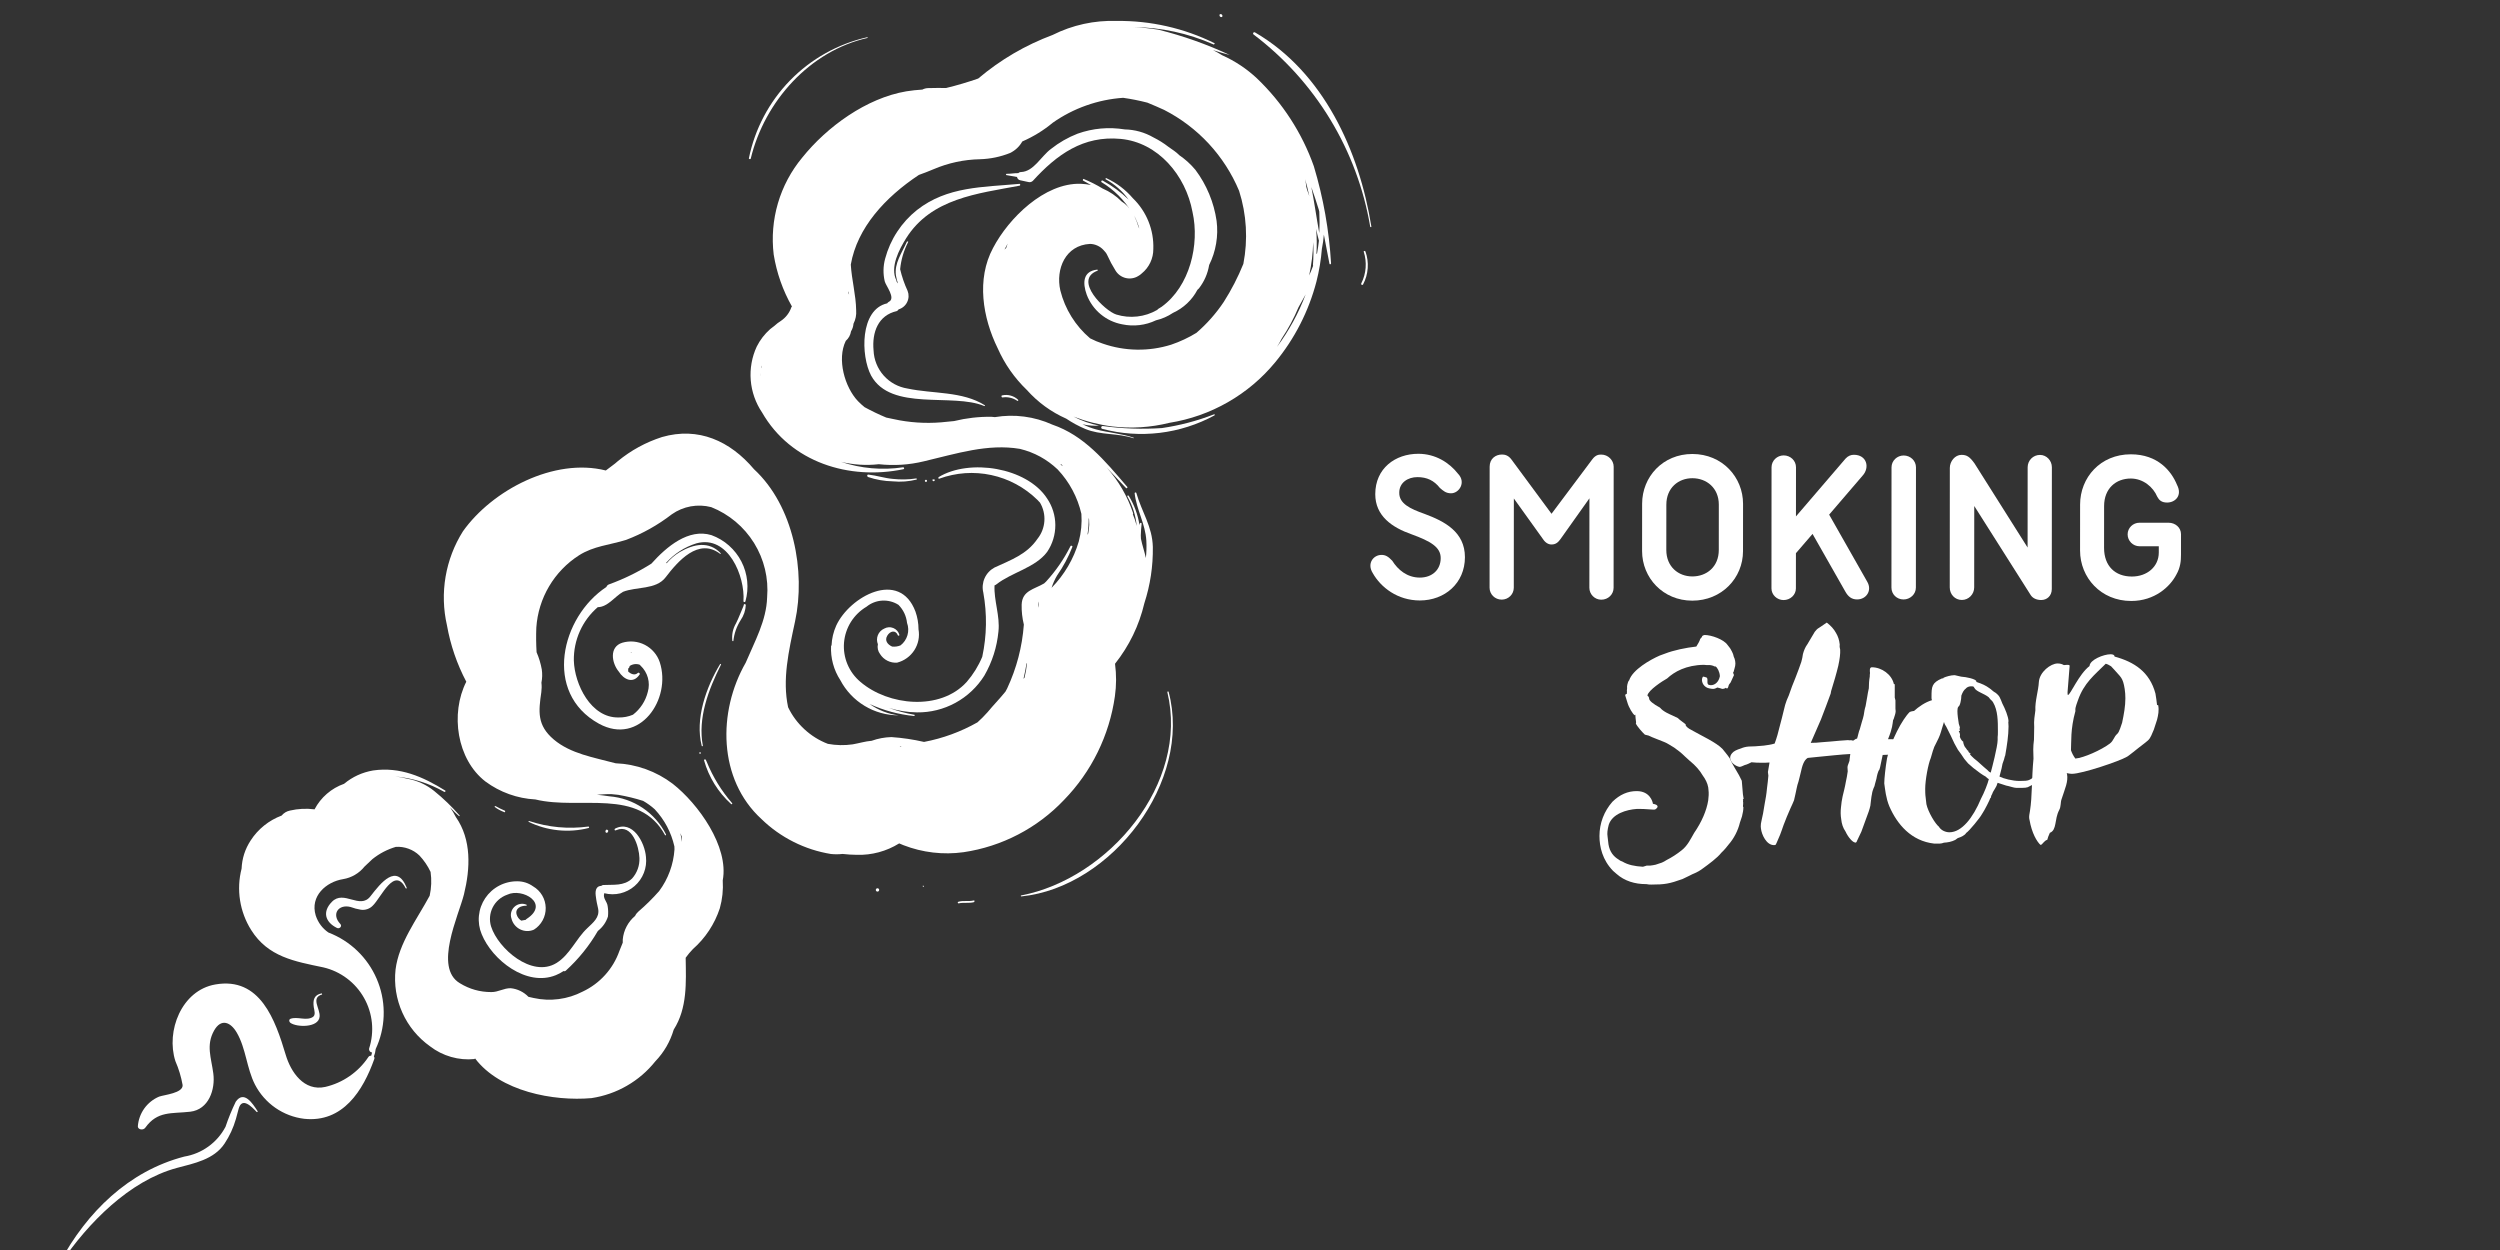 <?xml version="1.0" encoding="UTF-8"?><svg xmlns="http://www.w3.org/2000/svg" xmlns:xlink="http://www.w3.org/1999/xlink" width="750" zoomAndPan="magnify" viewBox="0 0 750 375" height="375" preserveAspectRatio="xMidYMid meet" version="1.0"><rect x="0" y="0" width="750" height="375" fill="#333333" stroke="none"/><defs><g><g id="glyph-0-0"><path d="M 3.184 -31.285 C 3.18 -24.691 8.293 -21.254 14.074 -19.234 C 19.793 -17.145 22.82 -15.391 22.816 -12.094 C 22.816 -8.594 20.258 -6.242 16.555 -6.246 C 12.723 -6.25 9.965 -8.605 8.285 -11.297 C 7.074 -12.578 6.266 -13.047 5.055 -13.051 C 2.633 -13.051 0.613 -10.496 2.426 -7.602 C 4.848 -3.293 9.891 0.613 16.551 0.617 C 24.02 0.621 30.078 -4.555 30.086 -12.359 C 30.09 -19.961 23.969 -23.129 17.984 -25.352 C 13.609 -26.902 10.316 -28.453 10.383 -31.75 C 10.387 -34.711 12.945 -36.391 15.836 -36.387 C 18.664 -36.387 20.816 -35.375 22.562 -33.152 C 23.57 -32.277 24.379 -31.539 25.926 -31.535 C 28.348 -31.535 30.504 -34.832 28.016 -37.391 C 25.395 -40.754 21.227 -43.383 16.113 -43.387 C 9.184 -43.391 3.191 -39.023 3.184 -31.285 Z M 3.184 -31.285 "/></g><g id="glyph-0-1"><path d="M 38.652 -43.168 C 37.98 -43.168 36.969 -43.168 35.891 -41.688 L 23.703 -25.414 L 11.672 -41.707 C 10.73 -42.984 9.652 -43.188 8.844 -43.188 C 6.895 -43.191 5.145 -41.914 5.141 -39.559 L 5.117 -3.227 C 5.113 -1.273 6.727 0.34 8.746 0.344 C 10.766 0.344 12.383 -1.27 12.383 -3.219 L 12.402 -30 L 21.141 -17.816 C 21.879 -16.672 22.82 -16.199 23.695 -16.199 C 25.109 -16.195 25.781 -17.004 26.387 -17.812 L 35.074 -30.051 L 35.055 -3.203 C 35.055 -1.254 36.668 0.363 38.621 0.363 C 40.707 0.367 42.32 -1.246 42.324 -3.199 L 42.348 -39.531 C 42.352 -41.484 40.668 -43.164 38.652 -43.168 Z M 38.652 -43.168 "/></g><g id="glyph-0-2"><path d="M 3.441 -14.262 C 3.438 -6.254 9.688 0.613 18.504 0.617 C 27.316 0.625 33.715 -6.164 33.719 -14.238 L 33.73 -28.438 C 33.734 -36.375 27.551 -43.379 18.535 -43.383 C 9.652 -43.391 3.457 -36.531 3.453 -28.457 Z M 10.719 -28.184 C 10.723 -33.23 14.355 -36.121 18.527 -36.117 C 22.77 -36.113 26.465 -33.219 26.461 -28.172 L 26.453 -14.582 C 26.449 -9.535 22.812 -6.645 18.508 -6.648 C 14.336 -6.652 10.703 -9.547 10.707 -14.594 Z M 10.719 -28.184 "/></g><g id="glyph-0-3"><path d="M 22.422 -25.215 L 32.457 -36.914 C 34.68 -39.336 33.738 -43.172 29.836 -43.172 C 28.961 -43.176 28.086 -42.84 27.348 -42.031 L 12.465 -24.684 L 12.477 -39.418 C 12.477 -41.438 10.797 -42.984 8.777 -42.988 C 6.828 -42.988 5.145 -41.441 5.141 -39.426 L 5.117 -3.09 C 5.113 -1.141 6.797 0.41 8.746 0.41 C 10.766 0.41 12.449 -1.137 12.449 -3.086 L 12.457 -13.648 L 17.441 -19.434 L 27.316 -2.066 C 28.125 -0.652 29.133 0.223 30.816 0.223 C 33.574 0.227 35.391 -2.465 33.848 -5.09 Z M 22.422 -25.215 "/></g><g id="glyph-0-4"><path d="M 12.477 -39.418 C 12.477 -41.438 10.797 -42.984 8.777 -42.988 C 6.828 -42.988 5.145 -41.441 5.141 -39.426 L 5.117 -3.359 C 5.113 -1.344 6.727 0.207 8.746 0.207 C 10.699 0.211 12.449 -1.336 12.449 -3.355 Z M 12.477 -39.418 "/></g><g id="glyph-0-5"><path d="M 32.191 -43.172 C 30.105 -43.172 28.492 -41.492 28.488 -39.473 L 28.473 -15.387 L 12.543 -40.629 C 11.133 -42.582 10.258 -43.188 8.645 -43.188 C 6.691 -43.191 5.145 -41.242 5.141 -39.289 L 5.117 -3.426 C 5.113 -1.344 6.66 0.34 8.746 0.344 C 10.766 0.344 12.449 -1.336 12.449 -3.422 L 12.469 -27.848 L 29.402 -1.121 C 30.008 -0.18 31.152 0.359 32.566 0.359 C 34.246 0.359 35.727 -0.848 35.73 -2.934 L 35.754 -39.469 C 35.758 -41.488 34.145 -43.172 32.191 -43.172 Z M 32.191 -43.172 "/></g><g id="glyph-0-6"><path d="M 21.277 -22.859 C 19.328 -22.863 17.711 -21.316 17.711 -19.363 C 17.707 -17.414 19.32 -15.797 21.273 -15.797 L 27.059 -15.793 L 27.059 -13.906 C 27.055 -9.668 23.555 -6.711 18.98 -6.715 C 14 -6.719 10.637 -9.816 10.641 -15.332 L 10.652 -27.848 C 10.656 -33.164 14.223 -36.121 18.664 -36.117 C 22.363 -36.113 25.391 -33.555 26.598 -30.66 C 27.137 -29.652 27.875 -28.91 29.559 -28.91 C 31.98 -28.91 34.203 -30.992 32.523 -34.223 C 30.844 -38.328 26.809 -43.379 18.668 -43.383 C 9.52 -43.391 3.457 -36.398 3.453 -28.324 L 3.441 -14.531 C 3.438 -6.391 9.688 0.613 18.77 0.617 C 25.902 0.625 30.48 -3.746 32.301 -7.242 C 33.582 -9.461 33.719 -11.48 33.719 -13.297 L 33.723 -19.422 C 33.723 -21.438 31.977 -22.852 30.023 -22.855 Z M 21.277 -22.859 "/></g><g id="glyph-1-0"><path d="M 37.211 -11.215 C 37.211 -11.285 37.418 -11.215 37.418 -11.355 L 37.211 -12.676 L 36.867 -16.77 L 36.035 -18.438 C 35.34 -19.684 34.023 -21.77 33.539 -22.879 C 33.402 -23.367 32.984 -23.922 32.5 -24.547 L 31.113 -26.281 C 29.309 -28.227 24.453 -30.449 22.301 -31.703 L 21.055 -32.398 C 20.082 -33.023 20.012 -33.508 20.012 -33.508 C 20.012 -33.578 20.012 -33.578 20.082 -33.648 C 19.598 -34.133 18.418 -34.828 17.656 -35.594 L 16.199 -36.289 C 15.156 -36.773 13.352 -37.469 12.312 -38.719 C 10.371 -39.762 8.984 -40.805 9.051 -41.566 C 8.984 -41.707 8.984 -41.773 8.984 -41.914 C 8.777 -42.055 8.566 -42.262 8.566 -42.398 C 8.914 -43.996 13.082 -46.699 14.469 -47.461 C 16.625 -49.473 20.164 -51.484 25.508 -51.551 L 26.273 -51.48 L 26.828 -51.48 C 27.242 -51.48 27.453 -51.48 27.73 -51.41 C 28.215 -51.34 28.492 -51.199 28.633 -51.062 C 28.633 -51.129 28.84 -51.062 28.98 -51.062 C 29.535 -50.781 30.227 -49.465 30.297 -48.145 C 29.945 -46.34 28.766 -45.441 27.586 -45.441 C 27.449 -45.441 27.238 -45.512 27.102 -45.512 C 25.992 -45.719 27.102 -47.594 26.129 -47.801 C 25.785 -47.871 25.574 -48.012 25.367 -48.012 C 25.16 -48.012 25.09 -47.871 24.949 -47.387 C 24.742 -46.207 25.574 -44.746 27.168 -44.469 C 27.586 -44.398 27.934 -44.328 28.211 -44.328 C 28.559 -44.328 28.906 -44.398 29.531 -44.746 C 30.152 -44.605 30.641 -44.465 30.988 -44.328 C 31.473 -44.328 31.82 -44.465 32.098 -44.672 C 32.234 -44.535 32.375 -44.395 32.445 -44.465 C 32.582 -44.465 32.723 -44.672 32.793 -44.883 L 32.93 -45.367 C 33 -45.715 33.488 -46.129 33.555 -46.34 L 34.531 -48.488 C 34.461 -48.766 34.32 -48.836 34.254 -49.184 C 34.32 -49.461 34.391 -49.184 34.531 -49.879 C 34.602 -50.223 34.809 -50.781 34.879 -51.195 C 35.086 -52.168 34.809 -53.348 34.465 -53.973 C 34.258 -55.012 33.91 -55.5 33.91 -55.5 C 33.91 -55.637 33.84 -55.777 33.77 -55.777 L 33.633 -56.055 C 33.562 -56.332 32.801 -57.234 32.594 -57.512 C 31.484 -59.18 27.734 -60.5 25.723 -60.504 C 25.098 -60.363 24.961 -60.227 24.891 -59.879 L 24.402 -59.324 C 24.195 -58.559 23.641 -57.727 23.223 -57.035 C 20.098 -56.688 16.422 -55.93 13.781 -54.891 L 12.254 -54.336 C 9.406 -53.09 4.133 -50.109 3.086 -46.914 C 2.809 -46.707 2.602 -45.945 2.531 -45.598 C 2.461 -45.18 2.391 -44.832 2.461 -44.488 C 2.391 -44.07 2.391 -43.793 2.391 -43.586 C 2.461 -43.516 2.461 -43.445 2.391 -43.238 L 2.391 -42.891 C 2.32 -42.684 1.973 -42.891 1.906 -42.473 L 1.906 -42.336 C 1.906 -42.266 2.527 -40.391 2.527 -40.324 C 2.941 -38.797 4.191 -36.711 4.746 -36.434 C 4.816 -36.363 4.887 -36.574 4.953 -36.641 C 4.887 -36.574 5.09 -34.699 5.16 -34.281 C 5.09 -34.215 5.16 -34.074 5.09 -33.934 C 5.438 -33.102 7.102 -31.227 7.797 -30.602 L 8.906 -30.324 C 10.156 -29.699 12.168 -29.004 13.484 -28.445 C 14.734 -27.961 15.359 -27.402 16.605 -26.707 C 17.785 -25.875 18.758 -25.109 19.727 -24.141 L 21.254 -22.75 C 22.988 -21.359 24.305 -19.832 25.137 -18.375 C 25.969 -17.262 26.594 -16.012 26.801 -14.766 L 26.871 -14.07 C 27.008 -13.027 26.938 -11.918 26.797 -10.879 C 26.309 -7.824 24.852 -4.426 22.559 -1.094 C 21.586 0.57 20.609 2.723 18.805 4.109 C 17.418 5.219 15.82 6.258 14.293 7.02 C 13.875 7.297 13.391 7.574 12.902 7.781 L 11.031 8.406 C 10.473 8.543 9.918 8.613 9.363 8.684 L 8.531 8.684 C 8.391 8.613 8.254 8.75 7.906 8.82 L 7.211 9.027 C 4.781 8.887 2.699 8.469 1.105 7.496 C 0.621 7.355 0.133 7.078 -0.074 6.871 C -1.602 5.969 -2.781 4.508 -3.125 2.289 L -3.402 -0.07 C -3.539 -0.973 -3.469 -1.945 -3.051 -3.543 C -2.008 -6.871 2.297 -8.117 5.418 -8.324 L 6.113 -8.324 C 8.125 -8.324 9.516 -8.113 10.348 -8.113 C 10.555 -8.113 10.762 -8.113 10.902 -8.184 C 11.109 -8.25 11.598 -8.738 11.598 -8.945 C 11.668 -9.293 11.32 -9.57 10.836 -9.707 C 10.625 -9.777 10.418 -9.848 10.211 -9.848 C 10.141 -10.473 9.309 -13.668 5.355 -13.668 C 2.648 -13.672 0.285 -12.633 -1.938 -10.48 C -4.438 -7.637 -5.828 -4.031 -5.828 -0.211 C -5.832 3.051 -4.934 7.008 -1.742 10.27 L -0.703 11.172 C 1.727 13.328 4.848 14.23 8.039 14.234 L 8.25 14.234 C 8.805 14.375 9.289 14.375 9.707 14.375 C 13.801 14.375 15.191 14.102 19.078 12.715 C 19.703 12.367 20.465 12.09 21.09 11.746 C 22.41 10.98 23.242 10.984 25.188 9.527 C 26.992 8.211 29.492 6.406 30.742 4.812 C 31.645 3.98 32.48 2.938 32.895 2.383 C 34.492 0.582 35.746 -1.848 36.301 -4.207 L 36.93 -6.082 C 37.207 -7.121 37.348 -8.094 37.348 -8.855 C 37.07 -9.066 37.348 -9.621 37.277 -10.176 L 37.277 -10.246 C 37.348 -10.383 37.141 -10.453 37.277 -10.938 C 37.211 -11.078 37.211 -11.148 37.211 -11.215 Z M 37.211 -11.215 "/></g><g id="glyph-1-1"><path d="M 45.965 -25.855 C 46.172 -26.062 46.312 -26.27 46.449 -26.547 C 46.59 -26.965 46.66 -27.312 46.59 -27.66 C 46.59 -28.074 45.898 -28.699 45.551 -28.91 C 45.273 -29.047 44.996 -29.188 44.648 -29.188 C 44.301 -29.188 43.816 -29.258 42.984 -29.328 C 42.496 -29.328 41.941 -29.258 41.109 -29.258 L 39.164 -29.262 C 40.555 -32.66 40.488 -33.77 40.695 -35.02 C 40.695 -35.09 40.766 -35.16 40.836 -35.227 C 41.113 -36.199 41.461 -36.965 41.461 -37.656 C 41.461 -37.934 41.395 -38.145 41.395 -38.422 L 41.395 -40.918 L 41.188 -41.754 L 41.191 -45.707 C 41.121 -45.777 40.98 -45.848 40.914 -45.848 C 40.289 -48.691 37.238 -50.848 34.324 -50.848 C 33.559 -50.852 33.699 -49.738 33.766 -49.113 C 33.695 -48.766 33.695 -48.422 33.695 -48.074 C 33.488 -46.965 33.418 -45.645 33.414 -44.535 C 33.207 -43.699 33.066 -42.801 32.93 -41.965 L 32.441 -39.191 C 32.164 -38.359 32.023 -37.457 31.883 -36.484 C 31.742 -35.93 31.605 -35.234 31.328 -34.473 L 30.699 -32.25 C 30.422 -31.766 30.074 -29.891 29.867 -29.406 L 29.586 -29.406 L 28.754 -28.852 L 28.617 -28.852 C 28.406 -28.852 28.199 -28.992 27.992 -28.992 C 27.992 -28.992 27.922 -28.992 27.852 -28.922 L 27.09 -28.992 C 25.422 -28.922 23.758 -28.715 22.023 -28.578 L 19.383 -28.371 C 18.203 -28.234 17.094 -28.168 15.984 -28.168 L 19.043 -35.176 C 20.086 -37.812 21.059 -40.516 21.965 -42.945 L 22.102 -43.711 C 22.938 -46.414 23.703 -48.984 24.258 -51.344 C 24.676 -53.285 24.887 -54.883 24.816 -56.129 C 24.68 -56.688 24.609 -57.102 24.68 -57.52 L 24.68 -57.727 C 24.543 -58.977 24.195 -60.086 23.574 -61.129 C 22.949 -62.309 21.977 -63.352 20.797 -64.254 L 18.438 -62.66 C 18.02 -62.453 17.605 -62.035 17.188 -61.48 L 14.965 -57.734 C 14.34 -56.902 13.922 -55.859 13.645 -54.82 C 13.574 -54.059 13.363 -53.293 13.156 -52.461 C 12.668 -51.074 12.113 -49.477 11.418 -47.742 C 10.723 -46.078 10.027 -44.273 9.398 -42.398 L 8.773 -40.941 C 8.426 -40.039 8.148 -39.07 7.941 -38.098 C 7.523 -36.5 7.176 -34.836 6.688 -33.172 C 6.27 -31.367 5.781 -29.633 5.156 -27.965 C 4.047 -27.621 2.934 -27.48 1.895 -27.344 L -0.676 -27.137 L -2.617 -27.07 C -3.52 -27 -4.285 -26.793 -4.91 -26.516 C -6.227 -26.102 -7.129 -25.684 -7.617 -25.062 C -8.035 -24.574 -8.242 -24.09 -8.172 -23.465 C -8.035 -22.285 -6.719 -21.312 -5.676 -21.035 C -5.605 -21.035 -5.469 -20.965 -5.398 -20.965 C -4.914 -20.965 -4.496 -21.242 -3.801 -21.52 C -3.176 -21.656 -2.484 -22.004 -1.789 -22.352 C -0.746 -22.211 0.293 -22.211 1.402 -22.207 C 2.098 -22.207 2.863 -22.207 3.625 -22.277 L 3.137 -19.43 L 3.273 -18.32 C 3.137 -17.07 3.066 -15.82 2.855 -14.504 C 2.715 -12.84 2.438 -11.312 2.16 -9.855 L 1.672 -6.938 C 1.461 -5.828 1.184 -4.859 1.043 -3.957 C 0.973 -3.332 0.973 -2.844 1.043 -2.496 C 1.25 -0.625 2.703 2.5 4.926 2.504 C 5.133 2.504 5.273 2.504 5.41 2.434 C 5.48 2.363 5.621 2.156 5.758 1.809 C 6.039 1.254 6.316 0.422 6.801 -0.621 C 7.148 -1.453 7.43 -2.422 7.844 -3.535 C 8.473 -5.129 9.098 -6.797 9.93 -8.598 C 10.277 -9.293 10.625 -10.125 10.973 -10.957 C 11.254 -12.207 11.531 -13.316 11.738 -14.43 C 11.879 -15.191 12.09 -15.953 12.297 -16.508 C 12.574 -17.41 12.715 -18.312 12.992 -19.285 C 13.41 -21.227 13.898 -22.965 15.078 -23.656 L 18.48 -24 C 21.531 -24.277 25.004 -24.691 27.848 -24.828 L 27.641 -23.23 C 27.707 -22.535 27.016 -21.637 27.012 -20.801 L 27.082 -19.621 C 26.941 -18.512 26.734 -17.473 26.523 -16.5 C 26.387 -15.598 26.176 -14.832 26.035 -14.141 L 25.551 -12.129 C 25.34 -11.086 25.133 -9.977 25.062 -8.867 C 24.922 -7.688 24.922 -6.438 25.129 -5.258 C 25.266 -3.867 25.684 -2.617 26.375 -1.648 C 27.277 0.297 28.523 1.547 29.148 1.688 C 29.219 1.688 29.289 1.758 29.355 1.758 C 29.633 1.758 29.773 1.547 29.844 1.27 L 31.164 -1.504 L 33.391 -7.609 C 33.598 -8.164 33.738 -8.789 33.875 -9.344 L 34.086 -11.148 C 34.156 -11.703 34.227 -12.328 34.363 -12.883 C 34.434 -13.508 34.645 -14.062 34.852 -14.621 C 35.059 -14.965 35.199 -15.383 35.27 -15.867 L 35.688 -17.395 C 35.824 -18.16 36.105 -19.617 36.59 -20.172 C 36.73 -20.656 36.871 -21.074 36.938 -21.559 L 37.566 -24.543 L 40.828 -24.68 C 42.215 -24.746 43.465 -24.746 45.34 -25.23 Z M 45.965 -25.855 "/></g><g id="glyph-1-2"><path d="M 12.176 -41.773 C 12.176 -41.566 12.176 -41.289 12.312 -41.008 C 10.23 -40.387 8.289 -39 6.898 -37.75 L 6.758 -37.75 C 6.414 -37.75 6.137 -37.613 5.648 -37.477 C 3.426 -35.324 -0.047 -28.805 -1.164 -23.598 C -1.652 -20.754 -2 -17.422 -2 -16.035 C -1.727 -14.16 -1.52 -11.66 -0.48 -9.16 C 1.875 -3.746 6.105 1.254 12.977 2.023 L 14.645 2.023 C 15.059 2.023 15.547 1.887 15.891 1.746 C 17.074 1.68 18.184 1.469 19.293 0.918 L 20.059 0.363 L 20.266 0.293 C 20.961 0.086 22.211 -0.469 22.559 -1.164 C 23.461 -1.719 26.793 -5.812 27.281 -6.781 C 28.113 -7.961 29.781 -11.359 29.781 -11.57 C 29.992 -11.707 30.062 -11.984 30.062 -12.195 L 30.062 -12.262 C 30.062 -12.332 30.477 -12.957 30.477 -13.164 C 30.477 -13.375 31.797 -15.246 31.797 -15.664 L 32.008 -16.219 L 34.574 -15.383 C 35.477 -15.242 36.863 -14.688 37.699 -14.688 C 41.516 -14.684 40.195 -14.824 41.027 -14.891 L 44.43 -16.625 L 46.238 -18.566 C 46.375 -18.707 46.445 -18.707 46.445 -18.773 L 46.93 -19.121 C 47.211 -19.469 47.348 -19.816 47.348 -19.953 C 47.348 -21.066 47.559 -21.688 45.129 -21.691 C 44.297 -21.691 44.227 -19.539 43.531 -18.359 C 41.379 -16.973 41.656 -16.766 38.602 -16.77 C 36.449 -16.77 33.812 -17.465 32.562 -18.09 L 33.191 -20.52 L 33.469 -21.906 C 33.887 -23.02 34.027 -23.504 34.164 -24.129 C 34.234 -24.266 34.305 -24.406 34.305 -24.543 C 34.793 -27.32 35.281 -30.441 35.281 -33.148 C 35.281 -33.566 35.215 -33.984 35.215 -34.398 C 35.215 -34.469 35.215 -34.539 35.281 -34.676 C 35.215 -36.133 34.246 -38.426 33.414 -40.023 C 33.137 -40.719 32.859 -41.48 32.582 -41.965 C 32.441 -42.312 31.473 -43.285 31.055 -43.426 C 30.57 -43.703 30.086 -44.258 29.531 -44.605 C 28.488 -45.371 27.379 -45.926 25.574 -46.484 C 25.645 -46.484 25.645 -46.551 25.645 -46.621 C 25.645 -47.387 22.176 -48.012 21.48 -48.012 C 20.996 -48.012 20.023 -48.359 19.469 -48.43 C 19.328 -48.5 19.121 -48.5 18.984 -48.5 C 18.012 -48.5 16.555 -48.086 15.789 -47.738 C 15.789 -47.531 15.582 -47.531 15.305 -47.531 C 12.25 -46.215 12.18 -45.035 12.176 -42.051 Z M 13.691 -28.375 C 14.668 -30.25 14.875 -31.012 15.293 -32.469 L 15.918 -34.484 C 16.059 -33.926 16.336 -33.371 16.613 -33.023 C 17.652 -31.082 18.344 -29.484 19.039 -28.027 L 20.078 -26.152 C 20.699 -25.316 21.465 -24.277 22.02 -23.375 L 23.129 -22.055 L 24.723 -20.664 C 26.109 -19.555 27.566 -18.512 28.398 -18.094 C 28.746 -17.816 29.023 -17.469 29.371 -17.328 C 29.094 -16.082 27.98 -13.234 27.008 -11.434 C 24.645 -5.742 21.238 -1.371 17.559 -1.375 C 16.449 -1.375 15.27 -1.863 14.578 -2.766 C 14.367 -3.113 14.23 -3.25 14.09 -3.32 C 12.566 -4.918 10.555 -8.809 10.559 -10.543 L 10.418 -11.793 C 10.281 -12.695 10.281 -13.805 10.281 -14.43 C 10.285 -17.066 11.191 -21.926 11.953 -23.66 L 12.441 -25.324 C 12.582 -25.949 12.93 -26.641 13 -26.988 Z M 20.707 -32.676 C 20.707 -32.883 20.566 -33.23 20.359 -33.926 C 20.152 -35.242 19.945 -36.633 19.945 -37.742 C 19.945 -38.297 20.016 -38.781 20.227 -39.059 C 20.711 -39.199 21.129 -41.141 21.129 -42.391 C 21.547 -43.5 21.895 -44.055 22.449 -44.473 L 22.727 -44.75 C 23.215 -45.098 23.699 -45.164 24.117 -45.164 C 24.324 -45.164 24.531 -45.164 24.742 -45.094 C 24.879 -45.027 24.879 -44.887 25.086 -44.609 C 25.641 -43.566 27.934 -43.012 29.32 -41.898 C 29.527 -41.551 29.805 -41.344 30.082 -40.996 L 30.289 -40.859 L 30.637 -40.371 C 32.094 -37.941 32.09 -34.609 32.09 -31.832 L 32.086 -31.277 C 32.086 -30.863 32.086 -30.375 32.016 -29.961 L 32.016 -29.059 C 32.016 -27.113 30.207 -20.246 30.066 -19.758 C 30.066 -19.621 29.996 -19.551 29.996 -19.48 L 29.926 -19.273 C 29.719 -19.344 29.371 -19.551 29.027 -19.969 C 27.43 -21.289 25.973 -22.746 24.934 -23.512 C 24.516 -23.926 23.754 -24.551 23.617 -24.969 L 23.684 -24.969 C 23.754 -24.969 23.824 -24.969 23.824 -24.898 C 23.895 -24.898 23.895 -24.898 23.895 -25.105 L 23.824 -25.105 C 23.406 -25.176 23.199 -25.594 23.199 -25.734 L 23.27 -25.801 C 22.852 -25.801 22.508 -26.773 22.23 -26.914 C 21.953 -27.328 21.676 -28.164 21.676 -28.512 L 21.676 -28.648 L 21.535 -28.648 C 21.188 -28.926 20.773 -29.621 20.703 -29.969 C 20.566 -29.898 20.914 -30.594 20.566 -31.219 L 20.566 -31.285 L 20.43 -31.566 C 20.359 -31.633 20.359 -31.703 20.359 -31.703 C 20.359 -31.773 20.43 -31.773 20.566 -31.773 C 20.637 -31.773 20.707 -31.773 20.707 -31.844 C 20.566 -32.188 20.566 -32.398 20.566 -32.535 L 20.566 -32.605 C 20.566 -32.535 20.637 -32.535 20.637 -32.535 C 20.707 -32.535 20.707 -32.535 20.707 -32.676 Z M 20.707 -32.676 "/></g><g id="glyph-1-3"><path d="M 40.977 -39.531 C 40.84 -40.711 40.703 -41.82 40.496 -43 C 38.766 -49.527 34.117 -52.516 28.219 -54.117 C 28.219 -54.602 27.73 -54.809 27.039 -54.809 C 24.957 -54.812 20.789 -53.148 20.719 -51.273 C 17.523 -48.848 14.953 -42.605 14.258 -42.605 C 14.121 -42.605 14.121 -42.883 14.121 -43.438 L 14.75 -51.348 C 14.684 -51.625 14.473 -51.625 14.195 -51.629 L 13.918 -51.629 C 13.641 -51.629 13.293 -51.559 13.016 -51.559 C 12.531 -51.836 11.977 -52.047 11.141 -52.047 C 9.059 -52.047 5.727 -49.48 5.516 -46.496 C 5.375 -43.789 4.332 -40.809 4.469 -37.961 C 4.262 -36.434 3.98 -34.906 4.117 -32.965 L 4.047 -29.148 C 3.906 -28.105 3.836 -27.133 3.836 -26.23 C 3.836 -25.328 3.902 -24.359 3.902 -23.457 C 3.344 -17.766 3.547 -12.145 2.852 -7.84 C 2.711 -6.938 2.504 -6.176 2.641 -5.41 L 2.711 -5.133 C 3.402 -1.109 4.926 1.391 5.969 2.363 L 6.105 2.363 C 6.523 2.363 7.078 1.117 8.051 0.84 C 8.121 0.422 8.398 -0.34 8.816 -1.242 C 10.969 -2.074 10.137 -5.266 11.598 -8.043 C 12.223 -9.152 11.945 -10.402 12.363 -11.441 C 13.336 -14.496 14.379 -16.578 13.965 -18.867 C 13.895 -18.938 13.895 -19.078 13.895 -19.145 C 14.035 -19.145 14.797 -18.938 15.422 -18.938 C 18.543 -18.934 29.859 -22.812 31.805 -23.992 C 32.289 -24.129 34.859 -26.348 37.359 -28.223 L 38.195 -28.914 C 39.098 -29.676 39.445 -30.996 40 -32.176 L 40.973 -35.16 C 41.324 -36.547 41.602 -37.934 41.324 -39.461 C 41.324 -39.531 41.254 -39.531 41.254 -39.602 C 41.117 -39.531 41.047 -39.531 40.977 -39.531 Z M 26.812 -28.02 C 24.242 -26.078 18.965 -23.723 16.465 -23.516 C 15.844 -24.352 15.426 -25.184 15.148 -26.016 C 15.289 -28.445 14.945 -32.262 16.477 -37.746 L 16.477 -37.883 C 16.406 -38.438 16.547 -38.992 16.754 -39.617 L 17.242 -41.008 C 19.051 -46.211 22.176 -48.566 25.578 -51.965 C 26.133 -51.828 26.621 -51.547 27.176 -51.203 L 28.145 -50.16 C 30.02 -47.938 30.711 -47.938 31.266 -44.398 C 31.402 -43.496 31.473 -42.523 31.469 -41.621 C 31.469 -39.262 31.051 -36.902 30.492 -34.266 C 30.215 -33.57 29.66 -31.418 29.035 -30.934 C 27.992 -30.031 27.992 -28.922 26.812 -28.02 Z M 26.812 -28.02 "/></g></g><clipPath id="clip-0"><path d="M 301 38 L 366 38 L 366 98 L 301 98 Z M 301 38 " clip-rule="nonzero"/></clipPath><clipPath id="clip-1"><path d="M 489.328 119.18 L 110.223 476.926 L -58.098 298.559 L 321.004 -59.188 Z M 489.328 119.18 " clip-rule="nonzero"/></clipPath><clipPath id="clip-2"><path d="M 489.328 119.18 L 110.223 476.926 L -58.098 298.559 L 321.004 -59.188 Z M 489.328 119.18 " clip-rule="nonzero"/></clipPath><clipPath id="clip-3"><path d="M 249 140 L 317 140 L 317 215 L 249 215 Z M 249 140 " clip-rule="nonzero"/></clipPath><clipPath id="clip-4"><path d="M 489.328 119.18 L 110.223 476.926 L -58.098 298.559 L 321.004 -59.188 Z M 489.328 119.18 " clip-rule="nonzero"/></clipPath><clipPath id="clip-5"><path d="M 489.328 119.18 L 110.223 476.926 L -58.098 298.559 L 321.004 -59.188 Z M 489.328 119.18 " clip-rule="nonzero"/></clipPath><clipPath id="clip-6"><path d="M 169 160 L 225 160 L 225 219 L 169 219 Z M 169 160 " clip-rule="nonzero"/></clipPath><clipPath id="clip-7"><path d="M 489.328 119.18 L 110.223 476.926 L -58.098 298.559 L 321.004 -59.188 Z M 489.328 119.18 " clip-rule="nonzero"/></clipPath><clipPath id="clip-8"><path d="M 489.328 119.18 L 110.223 476.926 L -58.098 298.559 L 321.004 -59.188 Z M 489.328 119.18 " clip-rule="nonzero"/></clipPath><clipPath id="clip-9"><path d="M 143 247 L 194 247 L 194 294 L 143 294 Z M 143 247 " clip-rule="nonzero"/></clipPath><clipPath id="clip-10"><path d="M 489.328 119.18 L 110.223 476.926 L -58.098 298.559 L 321.004 -59.188 Z M 489.328 119.18 " clip-rule="nonzero"/></clipPath><clipPath id="clip-11"><path d="M 489.328 119.18 L 110.223 476.926 L -58.098 298.559 L 321.004 -59.188 Z M 489.328 119.18 " clip-rule="nonzero"/></clipPath><clipPath id="clip-12"><path d="M 97 262 L 123 262 L 123 279 L 97 279 Z M 97 262 " clip-rule="nonzero"/></clipPath><clipPath id="clip-13"><path d="M 489.328 119.18 L 110.223 476.926 L -58.098 298.559 L 321.004 -59.188 Z M 489.328 119.18 " clip-rule="nonzero"/></clipPath><clipPath id="clip-14"><path d="M 489.328 119.18 L 110.223 476.926 L -58.098 298.559 L 321.004 -59.188 Z M 489.328 119.18 " clip-rule="nonzero"/></clipPath><clipPath id="clip-15"><path d="M 86 298 L 97 298 L 97 308 L 86 308 Z M 86 298 " clip-rule="nonzero"/></clipPath><clipPath id="clip-16"><path d="M 489.328 119.18 L 110.223 476.926 L -58.098 298.559 L 321.004 -59.188 Z M 489.328 119.18 " clip-rule="nonzero"/></clipPath><clipPath id="clip-17"><path d="M 489.328 119.18 L 110.223 476.926 L -58.098 298.559 L 321.004 -59.188 Z M 489.328 119.18 " clip-rule="nonzero"/></clipPath><clipPath id="clip-18"><path d="M 17 329 L 78 329 L 78 375 L 17 375 Z M 17 329 " clip-rule="nonzero"/></clipPath><clipPath id="clip-19"><path d="M 489.328 119.18 L 110.223 476.926 L -58.098 298.559 L 321.004 -59.188 Z M 489.328 119.18 " clip-rule="nonzero"/></clipPath><clipPath id="clip-20"><path d="M 489.328 119.18 L 110.223 476.926 L -58.098 298.559 L 321.004 -59.188 Z M 489.328 119.18 " clip-rule="nonzero"/></clipPath><clipPath id="clip-21"><path d="M 41 6 L 400 6 L 400 339 L 41 339 Z M 41 6 " clip-rule="nonzero"/></clipPath><clipPath id="clip-22"><path d="M 489.328 119.18 L 110.223 476.926 L -58.098 298.559 L 321.004 -59.188 Z M 489.328 119.18 " clip-rule="nonzero"/></clipPath><clipPath id="clip-23"><path d="M 489.328 119.18 L 110.223 476.926 L -58.098 298.559 L 321.004 -59.188 Z M 489.328 119.18 " clip-rule="nonzero"/></clipPath><clipPath id="clip-24"><path d="M 259 55 L 307 55 L 307 122 L 259 122 Z M 259 55 " clip-rule="nonzero"/></clipPath><clipPath id="clip-25"><path d="M 489.328 119.18 L 110.223 476.926 L -58.098 298.559 L 321.004 -59.188 Z M 489.328 119.18 " clip-rule="nonzero"/></clipPath><clipPath id="clip-26"><path d="M 489.328 119.18 L 110.223 476.926 L -58.098 298.559 L 321.004 -59.188 Z M 489.328 119.18 " clip-rule="nonzero"/></clipPath><clipPath id="clip-27"><path d="M 279 143 L 281 143 L 281 145 L 279 145 Z M 279 143 " clip-rule="nonzero"/></clipPath><clipPath id="clip-28"><path d="M 489.328 119.18 L 110.223 476.926 L -58.098 298.559 L 321.004 -59.188 Z M 489.328 119.18 " clip-rule="nonzero"/></clipPath><clipPath id="clip-29"><path d="M 489.328 119.18 L 110.223 476.926 L -58.098 298.559 L 321.004 -59.188 Z M 489.328 119.18 " clip-rule="nonzero"/></clipPath><clipPath id="clip-30"><path d="M 277 143 L 279 143 L 279 145 L 277 145 Z M 277 143 " clip-rule="nonzero"/></clipPath><clipPath id="clip-31"><path d="M 489.328 119.18 L 110.223 476.926 L -58.098 298.559 L 321.004 -59.188 Z M 489.328 119.18 " clip-rule="nonzero"/></clipPath><clipPath id="clip-32"><path d="M 489.328 119.18 L 110.223 476.926 L -58.098 298.559 L 321.004 -59.188 Z M 489.328 119.18 " clip-rule="nonzero"/></clipPath><clipPath id="clip-33"><path d="M 260 142 L 276 142 L 276 145 L 260 145 Z M 260 142 " clip-rule="nonzero"/></clipPath><clipPath id="clip-34"><path d="M 489.328 119.18 L 110.223 476.926 L -58.098 298.559 L 321.004 -59.188 Z M 489.328 119.18 " clip-rule="nonzero"/></clipPath><clipPath id="clip-35"><path d="M 489.328 119.18 L 110.223 476.926 L -58.098 298.559 L 321.004 -59.188 Z M 489.328 119.18 " clip-rule="nonzero"/></clipPath><clipPath id="clip-36"><path d="M 219 181 L 224 181 L 224 193 L 219 193 Z M 219 181 " clip-rule="nonzero"/></clipPath><clipPath id="clip-37"><path d="M 489.328 119.18 L 110.223 476.926 L -58.098 298.559 L 321.004 -59.188 Z M 489.328 119.18 " clip-rule="nonzero"/></clipPath><clipPath id="clip-38"><path d="M 489.328 119.18 L 110.223 476.926 L -58.098 298.559 L 321.004 -59.188 Z M 489.328 119.18 " clip-rule="nonzero"/></clipPath><clipPath id="clip-39"><path d="M 330 124 L 365 124 L 365 131 L 330 131 Z M 330 124 " clip-rule="nonzero"/></clipPath><clipPath id="clip-40"><path d="M 489.328 119.18 L 110.223 476.926 L -58.098 298.559 L 321.004 -59.188 Z M 489.328 119.18 " clip-rule="nonzero"/></clipPath><clipPath id="clip-41"><path d="M 489.328 119.18 L 110.223 476.926 L -58.098 298.559 L 321.004 -59.188 Z M 489.328 119.18 " clip-rule="nonzero"/></clipPath><clipPath id="clip-42"><path d="M 209 199 L 217 199 L 217 224 L 209 224 Z M 209 199 " clip-rule="nonzero"/></clipPath><clipPath id="clip-43"><path d="M 489.328 119.18 L 110.223 476.926 L -58.098 298.559 L 321.004 -59.188 Z M 489.328 119.18 " clip-rule="nonzero"/></clipPath><clipPath id="clip-44"><path d="M 489.328 119.18 L 110.223 476.926 L -58.098 298.559 L 321.004 -59.188 Z M 489.328 119.18 " clip-rule="nonzero"/></clipPath><clipPath id="clip-45"><path d="M 211 227 L 220 227 L 220 242 L 211 242 Z M 211 227 " clip-rule="nonzero"/></clipPath><clipPath id="clip-46"><path d="M 489.328 119.18 L 110.223 476.926 L -58.098 298.559 L 321.004 -59.188 Z M 489.328 119.18 " clip-rule="nonzero"/></clipPath><clipPath id="clip-47"><path d="M 489.328 119.18 L 110.223 476.926 L -58.098 298.559 L 321.004 -59.188 Z M 489.328 119.18 " clip-rule="nonzero"/></clipPath><clipPath id="clip-48"><path d="M 209 225 L 211 225 L 211 227 L 209 227 Z M 209 225 " clip-rule="nonzero"/></clipPath><clipPath id="clip-49"><path d="M 489.328 119.18 L 110.223 476.926 L -58.098 298.559 L 321.004 -59.188 Z M 489.328 119.18 " clip-rule="nonzero"/></clipPath><clipPath id="clip-50"><path d="M 489.328 119.18 L 110.223 476.926 L -58.098 298.559 L 321.004 -59.188 Z M 489.328 119.18 " clip-rule="nonzero"/></clipPath><clipPath id="clip-51"><path d="M 300 118 L 306 118 L 306 121 L 300 121 Z M 300 118 " clip-rule="nonzero"/></clipPath><clipPath id="clip-52"><path d="M 489.328 119.18 L 110.223 476.926 L -58.098 298.559 L 321.004 -59.188 Z M 489.328 119.18 " clip-rule="nonzero"/></clipPath><clipPath id="clip-53"><path d="M 489.328 119.18 L 110.223 476.926 L -58.098 298.559 L 321.004 -59.188 Z M 489.328 119.18 " clip-rule="nonzero"/></clipPath><clipPath id="clip-54"><path d="M 375 9 L 412 9 L 412 69 L 375 69 Z M 375 9 " clip-rule="nonzero"/></clipPath><clipPath id="clip-55"><path d="M 489.328 119.18 L 110.223 476.926 L -58.098 298.559 L 321.004 -59.188 Z M 489.328 119.18 " clip-rule="nonzero"/></clipPath><clipPath id="clip-56"><path d="M 489.328 119.18 L 110.223 476.926 L -58.098 298.559 L 321.004 -59.188 Z M 489.328 119.18 " clip-rule="nonzero"/></clipPath><clipPath id="clip-57"><path d="M 365 4 L 367 4 L 367 6 L 365 6 Z M 365 4 " clip-rule="nonzero"/></clipPath><clipPath id="clip-58"><path d="M 489.328 119.18 L 110.223 476.926 L -58.098 298.559 L 321.004 -59.188 Z M 489.328 119.18 " clip-rule="nonzero"/></clipPath><clipPath id="clip-59"><path d="M 489.328 119.18 L 110.223 476.926 L -58.098 298.559 L 321.004 -59.188 Z M 489.328 119.18 " clip-rule="nonzero"/></clipPath><clipPath id="clip-60"><path d="M 408 75 L 411 75 L 411 86 L 408 86 Z M 408 75 " clip-rule="nonzero"/></clipPath><clipPath id="clip-61"><path d="M 489.328 119.18 L 110.223 476.926 L -58.098 298.559 L 321.004 -59.188 Z M 489.328 119.18 " clip-rule="nonzero"/></clipPath><clipPath id="clip-62"><path d="M 489.328 119.18 L 110.223 476.926 L -58.098 298.559 L 321.004 -59.188 Z M 489.328 119.18 " clip-rule="nonzero"/></clipPath><clipPath id="clip-63"><path d="M 181 248 L 183 248 L 183 250 L 181 250 Z M 181 248 " clip-rule="nonzero"/></clipPath><clipPath id="clip-64"><path d="M 489.328 119.18 L 110.223 476.926 L -58.098 298.559 L 321.004 -59.188 Z M 489.328 119.18 " clip-rule="nonzero"/></clipPath><clipPath id="clip-65"><path d="M 489.328 119.18 L 110.223 476.926 L -58.098 298.559 L 321.004 -59.188 Z M 489.328 119.18 " clip-rule="nonzero"/></clipPath><clipPath id="clip-66"><path d="M 158 246 L 177 246 L 177 250 L 158 250 Z M 158 246 " clip-rule="nonzero"/></clipPath><clipPath id="clip-67"><path d="M 489.328 119.18 L 110.223 476.926 L -58.098 298.559 L 321.004 -59.188 Z M 489.328 119.18 " clip-rule="nonzero"/></clipPath><clipPath id="clip-68"><path d="M 489.328 119.18 L 110.223 476.926 L -58.098 298.559 L 321.004 -59.188 Z M 489.328 119.18 " clip-rule="nonzero"/></clipPath><clipPath id="clip-69"><path d="M 148 241 L 152 241 L 152 244 L 148 244 Z M 148 241 " clip-rule="nonzero"/></clipPath><clipPath id="clip-70"><path d="M 489.328 119.18 L 110.223 476.926 L -58.098 298.559 L 321.004 -59.188 Z M 489.328 119.18 " clip-rule="nonzero"/></clipPath><clipPath id="clip-71"><path d="M 489.328 119.18 L 110.223 476.926 L -58.098 298.559 L 321.004 -59.188 Z M 489.328 119.18 " clip-rule="nonzero"/></clipPath><clipPath id="clip-72"><path d="M 306 207 L 352 207 L 352 269 L 306 269 Z M 306 207 " clip-rule="nonzero"/></clipPath><clipPath id="clip-73"><path d="M 489.328 119.18 L 110.223 476.926 L -58.098 298.559 L 321.004 -59.188 Z M 489.328 119.18 " clip-rule="nonzero"/></clipPath><clipPath id="clip-74"><path d="M 489.328 119.18 L 110.223 476.926 L -58.098 298.559 L 321.004 -59.188 Z M 489.328 119.18 " clip-rule="nonzero"/></clipPath><clipPath id="clip-75"><path d="M 287 270 L 293 270 L 293 272 L 287 272 Z M 287 270 " clip-rule="nonzero"/></clipPath><clipPath id="clip-76"><path d="M 489.328 119.18 L 110.223 476.926 L -58.098 298.559 L 321.004 -59.188 Z M 489.328 119.18 " clip-rule="nonzero"/></clipPath><clipPath id="clip-77"><path d="M 489.328 119.18 L 110.223 476.926 L -58.098 298.559 L 321.004 -59.188 Z M 489.328 119.18 " clip-rule="nonzero"/></clipPath><clipPath id="clip-78"><path d="M 276 265 L 278 265 L 278 267 L 276 267 Z M 276 265 " clip-rule="nonzero"/></clipPath><clipPath id="clip-79"><path d="M 489.328 119.18 L 110.223 476.926 L -58.098 298.559 L 321.004 -59.188 Z M 489.328 119.18 " clip-rule="nonzero"/></clipPath><clipPath id="clip-80"><path d="M 489.328 119.18 L 110.223 476.926 L -58.098 298.559 L 321.004 -59.188 Z M 489.328 119.18 " clip-rule="nonzero"/></clipPath><clipPath id="clip-81"><path d="M 262 266 L 264 266 L 264 268 L 262 268 Z M 262 266 " clip-rule="nonzero"/></clipPath><clipPath id="clip-82"><path d="M 489.328 119.18 L 110.223 476.926 L -58.098 298.559 L 321.004 -59.188 Z M 489.328 119.18 " clip-rule="nonzero"/></clipPath><clipPath id="clip-83"><path d="M 489.328 119.18 L 110.223 476.926 L -58.098 298.559 L 321.004 -59.188 Z M 489.328 119.18 " clip-rule="nonzero"/></clipPath><clipPath id="clip-84"><path d="M 224 11 L 261 11 L 261 48 L 224 48 Z M 224 11 " clip-rule="nonzero"/></clipPath><clipPath id="clip-85"><path d="M 489.328 119.18 L 110.223 476.926 L -58.098 298.559 L 321.004 -59.188 Z M 489.328 119.18 " clip-rule="nonzero"/></clipPath><clipPath id="clip-86"><path d="M 489.328 119.18 L 110.223 476.926 L -58.098 298.559 L 321.004 -59.188 Z M 489.328 119.18 " clip-rule="nonzero"/></clipPath></defs><g clip-path="url(#clip-0)"><g clip-path="url(#clip-1)"><g clip-path="url(#clip-2)"><path fill="rgb(100%, 100%, 100%)" d="M 336.645 97.293 C 338.355 97.656 340.082 97.738 341.816 97.531 C 343.555 97.328 345.211 96.848 346.789 96.094 C 348.625 95.66 350.328 94.918 351.895 93.863 C 353.465 93.148 354.879 92.199 356.137 91.012 C 357.391 89.828 358.422 88.473 359.227 86.945 L 359.691 86.508 C 361.293 84.43 362.309 82.098 362.746 79.508 C 363.762 77.457 364.461 75.305 364.84 73.047 C 365.223 70.789 365.266 68.527 364.977 66.254 C 364.574 63.48 363.836 60.801 362.762 58.215 C 361.688 55.625 360.312 53.207 358.633 50.965 C 357.223 49.273 355.605 47.805 353.789 46.562 C 352.887 45.609 351.695 44.883 350.551 44.066 C 349.137 42.965 347.625 42.016 346.02 41.219 C 343.355 39.695 340.492 38.898 337.43 38.824 C 332.605 38.047 327.895 38.473 323.289 40.098 C 320.391 41.227 317.723 42.758 315.285 44.688 C 312.32 46.883 310.121 51.457 306.336 51.609 C 306.008 51.605 305.73 51.715 305.492 51.941 C 304.305 51.906 303.133 52.18 301.941 52.145 C 301.941 52.145 301.625 52.445 301.883 52.523 C 302.973 52.699 304.016 52.918 305.102 53.094 C 305.145 53.336 305.25 53.547 305.418 53.723 C 305.586 53.902 305.789 54.02 306.027 54.074 L 308.461 54.598 C 308.707 54.672 308.953 54.676 309.203 54.617 C 309.453 54.555 309.668 54.434 309.852 54.258 C 317.047 46.359 324.984 40.621 336.184 41.668 C 347.379 42.711 355.711 52.566 357.75 63.59 C 359.945 73.359 356.949 85.902 348.5 92.027 L 347.48 92.664 L 347.141 92.988 C 345.285 94.055 343.293 94.711 341.164 94.949 C 339.035 95.188 336.945 94.992 334.898 94.363 C 331.527 93.336 321.848 84.012 329.207 81.23 C 329.316 81.203 329.359 81.133 329.328 81.02 C 329.301 80.91 329.23 80.867 329.121 80.895 C 324.922 81.344 324.703 84.785 326.027 88.438 C 326.457 89.57 327.027 90.629 327.73 91.613 C 328.434 92.602 329.25 93.48 330.18 94.254 C 331.109 95.031 332.121 95.676 333.219 96.191 C 334.312 96.703 335.457 97.07 336.645 97.293 Z M 360.828 64.156 L 360.965 64.305 Z M 360.828 64.156 " fill-opacity="1" fill-rule="nonzero"/></g></g></g><g clip-path="url(#clip-3)"><g clip-path="url(#clip-4)"><g clip-path="url(#clip-5)"><path fill="rgb(100%, 100%, 100%)" d="M 269.586 214.602 C 266.406 214.191 263.504 213.059 260.883 211.203 C 265.145 213.145 269.605 214.348 274.266 214.809 C 274.266 214.809 274.586 214.512 274.324 214.43 C 271.719 213.984 269.18 213.301 266.699 212.375 C 269.43 213.227 272.223 213.676 275.082 213.715 C 277.102 213.742 279.09 213.512 281.047 213.023 C 283.004 212.539 284.867 211.812 286.641 210.844 C 288.41 209.879 290.031 208.703 291.496 207.32 C 292.965 205.938 294.234 204.391 295.305 202.68 C 297.668 198.574 299.078 194.16 299.535 189.438 C 300.047 184.793 298.133 180.168 298.359 175.609 C 298.566 175.551 298.75 175.453 298.914 175.316 C 303.465 171.715 310.641 170.309 314.152 165.559 C 314.551 164.969 314.902 164.352 315.211 163.711 C 315.516 163.066 315.773 162.402 315.98 161.723 C 316.188 161.039 316.344 160.344 316.445 159.641 C 316.551 158.934 316.598 158.227 316.598 157.512 C 316.594 156.801 316.539 156.09 316.43 155.387 C 316.32 154.68 316.16 153.988 315.945 153.309 C 315.734 152.625 315.473 151.965 315.16 151.324 C 314.848 150.684 314.492 150.066 314.086 149.48 C 308 140.188 290.832 137.52 281.609 143.121 C 281.414 143.305 281.496 143.734 281.789 143.602 C 283.027 143.148 284.297 142.781 285.59 142.508 C 286.883 142.23 288.191 142.047 289.508 141.953 C 290.828 141.863 292.148 141.863 293.469 141.957 C 294.789 142.051 296.094 142.238 297.387 142.516 C 298.68 142.793 299.949 143.16 301.191 143.617 C 302.434 144.074 303.637 144.613 304.805 145.242 C 305.969 145.867 307.086 146.57 308.152 147.355 C 309.219 148.137 310.227 148.992 311.172 149.918 C 311.465 150.195 311.742 150.488 312.004 150.797 C 312.496 151.633 312.855 152.523 313.078 153.469 C 313.301 154.414 313.379 155.371 313.312 156.34 C 313.242 157.309 313.035 158.246 312.68 159.152 C 312.328 160.055 311.848 160.887 311.242 161.645 C 308.043 166.332 303.332 167.953 298.32 170.277 C 297.668 170.633 297.09 171.078 296.59 171.625 C 296.086 172.168 295.684 172.777 295.383 173.457 C 295.082 174.133 294.898 174.84 294.828 175.578 C 294.762 176.316 294.816 177.047 294.992 177.77 C 296.148 184.207 296.047 190.629 294.68 197.027 C 293.531 199.789 291.977 202.305 290.02 204.57 C 282.086 213.352 266.457 211.727 258.121 204.559 C 257.699 204.203 257.297 203.824 256.922 203.422 C 256.543 203.02 256.191 202.594 255.863 202.152 C 255.535 201.707 255.234 201.242 254.961 200.762 C 254.691 200.281 254.449 199.789 254.234 199.277 C 254.02 198.77 253.84 198.25 253.688 197.719 C 253.539 197.188 253.418 196.648 253.332 196.105 C 253.246 195.559 253.191 195.012 253.168 194.457 C 253.148 193.906 253.16 193.355 253.203 192.805 C 253.25 192.254 253.328 191.711 253.438 191.168 C 253.547 190.629 253.688 190.098 253.863 189.574 C 254.035 189.051 254.238 188.539 254.473 188.039 C 254.707 187.539 254.973 187.055 255.266 186.586 C 255.559 186.121 255.875 185.672 256.223 185.242 C 256.57 184.812 256.941 184.406 257.336 184.02 C 257.73 183.633 258.145 183.273 258.586 182.938 C 259.023 182.602 259.477 182.297 259.953 182.016 C 260.621 181.469 261.359 181.039 262.164 180.727 C 262.969 180.414 263.801 180.234 264.664 180.184 C 265.523 180.137 266.375 180.219 267.211 180.438 C 268.047 180.656 268.828 181 269.555 181.465 C 271.023 182.977 271.875 184.777 272.113 186.867 C 272.328 187.461 272.449 188.074 272.469 188.707 C 272.492 189.336 272.414 189.953 272.238 190.562 C 272.062 191.168 271.797 191.73 271.441 192.254 C 271.086 192.773 270.66 193.23 270.16 193.613 C 269.348 193.945 268.504 194.066 267.629 193.969 C 266.266 193.355 265.324 192.164 266.176 190.715 C 267.027 189.266 268.703 188.887 269.367 190.617 C 269.551 190.812 269.863 190.703 269.82 190.465 C 269.758 190.234 269.668 190.016 269.555 189.805 C 269.441 189.594 269.305 189.398 269.145 189.219 C 268.984 189.043 268.809 188.883 268.613 188.746 C 268.418 188.605 268.211 188.492 267.988 188.402 C 267.766 188.312 267.539 188.246 267.301 188.211 C 267.066 188.172 266.828 188.16 266.59 188.18 C 266.352 188.195 266.117 188.238 265.891 188.309 C 265.66 188.379 265.445 188.473 265.238 188.594 C 264.809 188.785 264.434 189.051 264.105 189.391 C 263.781 189.73 263.531 190.117 263.359 190.555 C 263.184 190.988 263.098 191.441 263.098 191.914 C 263.102 192.383 263.191 192.836 263.367 193.27 C 263.254 193.785 263.258 194.301 263.371 194.816 C 263.484 195.328 263.703 195.797 264.02 196.215 C 264.289 196.645 264.609 197.027 264.98 197.367 C 265.355 197.707 265.766 197.992 266.219 198.219 C 266.668 198.445 267.141 198.609 267.637 198.707 C 268.133 198.805 268.629 198.832 269.133 198.793 C 269.66 198.656 270.172 198.473 270.668 198.242 C 271.16 198.008 271.629 197.734 272.07 197.414 C 272.512 197.094 272.922 196.738 273.297 196.34 C 273.672 195.945 274.008 195.516 274.305 195.059 C 274.598 194.598 274.848 194.117 275.051 193.609 C 275.258 193.105 275.414 192.586 275.52 192.051 C 275.625 191.512 275.684 190.973 275.688 190.426 C 275.695 189.883 275.648 189.34 275.555 188.801 C 275.551 186.973 275.246 185.195 274.637 183.469 C 269.836 170.699 254.879 178.988 250.871 187.668 C 250.023 189.562 249.555 191.547 249.465 193.621 C 249.465 193.621 249.465 193.621 249.32 193.762 C 249.23 195.578 249.422 197.363 249.895 199.121 C 250.371 200.879 251.102 202.52 252.098 204.047 C 252.934 205.641 253.973 207.09 255.207 208.398 C 256.441 209.711 257.832 210.828 259.375 211.758 C 260.914 212.691 262.551 213.395 264.285 213.879 C 266.02 214.359 267.789 214.602 269.586 214.602 Z M 269.586 214.602 " fill-opacity="1" fill-rule="nonzero"/></g></g></g><g clip-path="url(#clip-6)"><g clip-path="url(#clip-7)"><g clip-path="url(#clip-8)"><path fill="rgb(100%, 100%, 100%)" d="M 179.68 217.109 C 191.926 223.82 201.559 209.691 197.922 198.641 C 197.738 198.09 197.5 197.559 197.211 197.051 C 196.922 196.543 196.586 196.066 196.203 195.625 C 195.824 195.18 195.406 194.777 194.945 194.414 C 194.488 194.051 194 193.734 193.48 193.465 C 192.965 193.195 192.426 192.98 191.863 192.812 C 191.305 192.648 190.734 192.539 190.152 192.48 C 189.57 192.426 188.988 192.426 188.406 192.484 C 187.828 192.539 187.258 192.648 186.695 192.816 C 182.688 194.055 183.5 198.93 185.641 201.488 C 187.074 203.793 189.934 205.305 191.871 202.363 C 192.164 202.086 191.605 201.641 191.387 201.852 C 190.48 202.703 189.375 202.266 188.492 201.527 C 188.434 201.195 188.426 200.863 188.477 200.527 C 188.594 200.461 188.691 200.367 188.77 200.25 C 188.832 200.109 188.879 199.957 188.898 199.801 C 189.34 199.504 189.828 199.32 190.355 199.25 C 190.887 199.184 191.402 199.238 191.906 199.414 L 192.16 199.684 C 192.688 200.18 193.141 200.734 193.512 201.352 C 193.887 201.969 194.172 202.629 194.363 203.324 C 194.555 204.02 194.648 204.73 194.645 205.449 C 194.641 206.172 194.539 206.879 194.34 207.574 C 194.004 208.934 193.457 210.199 192.695 211.371 C 191.93 212.543 190.996 213.559 189.887 214.414 C 188.512 214.996 187.078 215.27 185.582 215.238 C 177.254 215.418 172.355 205.238 172.152 198.168 C 172.129 196.652 172.266 195.148 172.57 193.664 C 172.875 192.18 173.336 190.746 173.957 189.363 C 174.574 187.98 175.336 186.68 176.238 185.465 C 177.145 184.25 178.172 183.145 179.316 182.156 C 182.363 182.102 184.379 179 186.895 177.551 C 190.887 175.957 196.781 176.961 199.645 173.242 C 203.352 168.402 209.551 161.164 216.09 166.188 L 216.262 166.023 C 212.684 162.234 208.137 163.191 203.977 165.59 C 202.457 166.504 201.125 167.637 199.98 168.992 L 199.84 168.848 C 202.336 166.07 205.367 164.121 208.926 163 C 218.516 160.383 223.559 172.973 223.039 180.305 C 223.004 180.664 223.477 180.77 223.633 180.395 C 223.906 179.41 224.09 178.406 224.18 177.383 C 224.266 176.363 224.258 175.344 224.156 174.324 C 224.055 173.305 223.855 172.301 223.566 171.32 C 223.273 170.336 222.895 169.387 222.426 168.477 C 221.961 167.562 221.41 166.703 220.781 165.895 C 220.152 165.082 219.453 164.34 218.684 163.66 C 217.918 162.98 217.094 162.379 216.211 161.855 C 215.332 161.332 214.41 160.895 213.445 160.543 C 206.559 158.438 199.98 164 195.41 169.098 C 191.418 171.613 187.207 173.676 182.77 175.289 C 182.352 175.414 182.066 175.684 181.914 176.094 C 168.293 185.066 162.863 207.859 179.68 217.109 Z M 189.352 195.629 L 189.488 195.777 L 189.203 195.816 Z M 189.352 195.629 " fill-opacity="1" fill-rule="nonzero"/></g></g></g><g clip-path="url(#clip-9)"><g clip-path="url(#clip-10)"><g clip-path="url(#clip-11)"><path fill="rgb(100%, 100%, 100%)" d="M 166.734 292.555 C 167.555 292.223 168.336 291.809 169.074 291.316 C 169.324 291.418 169.547 291.375 169.746 291.195 C 173.551 287.73 176.75 283.773 179.336 279.324 C 179.336 279.324 179.336 279.324 179.48 279.184 C 180.863 278.062 181.832 276.656 182.383 274.965 C 182.496 273.938 182.469 272.914 182.305 271.895 C 182.156 270.414 180.777 269.543 181.277 267.961 C 181.668 268.062 182.066 268.141 182.473 268.191 C 182.875 268.246 183.277 268.273 183.684 268.277 C 184.09 268.281 184.496 268.258 184.898 268.215 C 185.305 268.168 185.703 268.098 186.098 268.004 C 186.492 267.91 186.883 267.793 187.262 267.652 C 187.645 267.512 188.016 267.352 188.375 267.164 C 188.738 266.98 189.086 266.773 189.422 266.547 C 189.758 266.316 190.078 266.07 190.387 265.805 C 190.691 265.539 190.98 265.254 191.254 264.953 C 191.527 264.652 191.777 264.332 192.012 264 C 192.246 263.668 192.461 263.324 192.652 262.965 C 192.844 262.609 193.012 262.242 193.16 261.863 C 193.309 261.484 193.434 261.098 193.535 260.703 C 193.633 260.312 193.711 259.914 193.766 259.512 C 193.816 259.105 193.844 258.703 193.848 258.297 C 193.852 257.891 193.832 257.484 193.789 257.082 C 193.457 252.766 189.801 245.855 184.492 248.602 C 184.195 248.879 184.422 249.312 184.906 249.039 C 189.648 247.016 191.734 254.023 191.828 257.402 C 191.875 258.539 191.707 259.637 191.324 260.707 C 190.938 261.773 190.367 262.727 189.605 263.57 C 187.164 265.875 183.969 265.332 180.988 265.504 C 180.75 265.523 180.543 265.613 180.363 265.77 C 179.172 265.785 178.48 266.715 178.711 268.625 C 178.941 270.535 179.137 271.23 179.434 272.57 C 179.973 275.25 177.934 276.762 176.172 278.469 C 172.75 281.699 170.973 286.426 166.906 288.922 C 159.551 293.414 149.453 284.578 147.336 277.973 C 147.188 277.5 147.086 277.016 147.031 276.523 C 146.977 276.031 146.973 275.539 147.012 275.043 C 147.055 274.551 147.141 274.066 147.277 273.59 C 147.414 273.113 147.59 272.652 147.816 272.211 C 148.039 271.77 148.305 271.352 148.605 270.961 C 148.91 270.57 149.25 270.211 149.625 269.887 C 149.996 269.559 150.398 269.273 150.828 269.027 C 151.258 268.777 151.703 268.574 152.172 268.41 C 156.66 266.262 165.062 271.051 158.031 275.648 C 157.902 275.723 157.797 275.824 157.715 275.949 L 156.375 276.195 C 155.703 275.758 155.242 275.16 155 274.395 C 154.434 272.523 156.242 271.695 157.836 271.719 C 157.945 271.738 158.008 271.691 158.027 271.582 C 158.047 271.473 158 271.406 157.891 271.387 C 157.281 271.137 156.652 271.074 156.008 271.195 C 155.359 271.316 154.797 271.602 154.316 272.055 C 153.836 272.508 153.52 273.051 153.359 273.691 C 153.203 274.332 153.23 274.961 153.445 275.586 C 153.531 275.934 153.652 276.266 153.812 276.586 C 153.973 276.906 154.164 277.203 154.387 277.48 C 154.613 277.758 154.863 278.012 155.145 278.234 C 155.422 278.457 155.723 278.648 156.043 278.805 C 156.363 278.961 156.695 279.086 157.043 279.168 C 157.391 279.254 157.742 279.301 158.098 279.309 C 158.457 279.316 158.809 279.285 159.16 279.219 C 159.512 279.148 159.848 279.043 160.176 278.898 C 160.449 278.727 160.715 278.535 160.965 278.328 C 161.215 278.121 161.449 277.898 161.672 277.66 C 161.895 277.422 162.098 277.172 162.289 276.906 C 162.477 276.645 162.648 276.367 162.805 276.082 C 162.957 275.797 163.094 275.5 163.211 275.199 C 163.324 274.895 163.422 274.586 163.5 274.27 C 163.574 273.953 163.633 273.633 163.668 273.309 C 163.703 272.984 163.715 272.66 163.711 272.336 C 163.703 272.012 163.676 271.688 163.629 271.367 C 163.582 271.043 163.512 270.727 163.426 270.414 C 163.336 270.102 163.227 269.793 163.102 269.496 C 162.973 269.195 162.828 268.906 162.66 268.625 C 162.496 268.344 162.312 268.078 162.113 267.82 C 161.914 267.562 161.699 267.32 161.469 267.09 C 161.238 266.859 160.996 266.645 160.738 266.449 C 160.477 266.25 160.207 266.07 159.926 265.906 C 158.516 264.902 156.945 264.398 155.215 264.387 C 154.742 264.379 154.27 264.402 153.797 264.457 C 153.328 264.508 152.863 264.59 152.402 264.703 C 151.941 264.812 151.492 264.949 151.047 265.117 C 150.605 265.281 150.176 265.477 149.758 265.695 C 149.336 265.914 148.934 266.16 148.543 266.43 C 148.156 266.699 147.785 266.988 147.434 267.305 C 147.082 267.621 146.75 267.957 146.438 268.312 C 146.129 268.672 145.84 269.043 145.574 269.438 C 145.312 269.828 145.074 270.234 144.859 270.656 C 144.645 271.078 144.457 271.512 144.297 271.957 C 144.137 272.402 144.004 272.855 143.902 273.316 C 143.797 273.781 143.723 274.246 143.676 274.719 C 143.629 275.188 143.613 275.66 143.625 276.133 C 143.637 276.605 143.676 277.078 143.746 277.543 C 143.816 278.012 143.918 278.473 144.043 278.93 C 144.172 279.387 144.328 279.832 144.512 280.27 C 147.668 288.02 157.973 296.105 166.734 292.555 Z M 166.734 292.555 " fill-opacity="1" fill-rule="nonzero"/></g></g></g><g clip-path="url(#clip-12)"><g clip-path="url(#clip-13)"><g clip-path="url(#clip-14)"><path fill="rgb(100%, 100%, 100%)" d="M 101.105 278.395 C 101.859 278.75 102.738 277.871 102.094 277.188 C 99.344 274.273 101.504 271.176 105.141 272.09 C 106.16 272.469 107.207 272.746 108.281 272.922 C 108.926 273.012 109.555 272.953 110.172 272.742 C 110.789 272.535 111.328 272.203 111.785 271.738 C 114.375 269.293 118.289 259.73 121.711 266.488 C 121.871 266.66 122.113 266.527 121.98 266.234 C 118.977 258.895 114.289 264.797 111.129 268.891 C 107.969 272.98 103.125 266.82 99.547 270.57 C 96.68 273.504 97.496 276.621 101.105 278.395 Z M 101.105 278.395 " fill-opacity="1" fill-rule="nonzero"/></g></g></g><g clip-path="url(#clip-15)"><g clip-path="url(#clip-16)"><g clip-path="url(#clip-17)"><path fill="rgb(100%, 100%, 100%)" d="M 95.879 305.023 C 96.137 302.605 93.09 299.375 96.641 298.336 L 96.555 298 C 94.211 298.406 93.832 300.016 94.129 302.141 C 94.27 303.07 94.82 304.539 93.805 305.129 C 91.844 306.332 89.176 304.871 87.133 305.645 C 86.602 305.867 86.723 306.582 87.098 306.832 C 88.961 308.219 95.543 308.391 95.879 305.023 Z M 95.879 305.023 " fill-opacity="1" fill-rule="nonzero"/></g></g></g><g clip-path="url(#clip-18)"><g clip-path="url(#clip-19)"><g clip-path="url(#clip-20)"><path fill="rgb(100%, 100%, 100%)" d="M 18.305 378.871 C 26.375 366.957 38.773 354.238 53.059 350.379 C 58.188 349.008 64.191 347.879 67.371 343.07 C 68.883 340.789 70.012 338.332 70.77 335.703 L 71.566 332.73 C 72.555 328.883 75.559 332.062 76.988 333.578 C 77.129 333.727 77.418 333.543 77.258 333.324 C 75.754 330.996 73.18 326.996 70.727 330.516 C 69.543 332.957 68.52 335.465 67.656 338.035 C 67.039 339.207 66.301 340.293 65.434 341.293 C 64.566 342.293 63.598 343.18 62.523 343.953 C 61.453 344.73 60.305 345.371 59.086 345.883 C 57.863 346.391 56.602 346.754 55.297 346.973 C 38.594 351.309 26.039 363.664 17.977 378.672 C 17.996 378.746 18.035 378.801 18.102 378.84 C 18.164 378.879 18.234 378.891 18.305 378.871 Z M 18.305 378.871 " fill-opacity="1" fill-rule="nonzero"/></g></g></g><g clip-path="url(#clip-21)"><g clip-path="url(#clip-22)"><g clip-path="url(#clip-23)"><path fill="rgb(100%, 100%, 100%)" d="M 43.578 338.324 C 47.242 333.199 51.473 334.156 57.059 333.516 C 62.641 332.871 64.621 326.84 63.996 322.062 C 63.371 317.289 61.766 313.578 64.219 309.18 C 66.324 305.434 69.172 306.59 71.031 309.785 C 73.797 314.527 73.984 320.457 76.484 325.359 C 77.203 326.754 78.082 328.043 79.117 329.223 C 80.148 330.402 81.312 331.441 82.602 332.34 C 83.891 333.234 85.27 333.965 86.734 334.523 C 88.203 335.082 89.715 335.453 91.273 335.641 C 102.867 336.863 108.926 327.172 112.285 317.707 C 112.387 317.434 112.344 317.176 112.164 316.945 C 112.453 316.23 112.633 315.492 112.703 314.723 C 113.062 313.949 113.387 313.16 113.668 312.355 C 113.949 311.551 114.191 310.73 114.391 309.902 C 114.594 309.074 114.754 308.234 114.871 307.391 C 114.988 306.543 115.062 305.695 115.094 304.844 C 115.129 303.988 115.117 303.137 115.066 302.285 C 115.016 301.43 114.922 300.582 114.785 299.742 C 114.648 298.898 114.473 298.062 114.254 297.238 C 114.035 296.414 113.773 295.602 113.473 294.801 C 113.176 294 112.836 293.219 112.457 292.453 C 112.082 291.684 111.668 290.941 111.215 290.215 C 110.762 289.488 110.277 288.789 109.754 288.113 C 109.234 287.434 108.68 286.785 108.094 286.164 C 107.508 285.543 106.895 284.953 106.25 284.391 C 105.605 283.832 104.934 283.305 104.238 282.809 C 103.539 282.316 102.82 281.855 102.078 281.434 C 101.336 281.012 100.574 280.629 99.793 280.281 L 98.5 279.742 C 96.68 278.465 95.422 276.77 94.719 274.66 C 92.938 268.805 97.887 264.551 102.902 263.746 C 104.176 263.535 105.371 263.105 106.484 262.453 C 107.598 261.801 108.555 260.973 109.363 259.965 L 111.734 257.727 C 113.836 256.047 116.18 254.824 118.758 254.059 C 120.062 253.98 121.332 254.168 122.559 254.617 C 123.785 255.066 124.875 255.742 125.82 256.645 C 127.199 258.109 128.316 259.754 129.176 261.574 C 129.516 263.973 129.422 266.355 128.902 268.723 C 125.035 275.887 119.648 282.914 118.664 290.875 C 118.543 291.973 118.496 293.074 118.523 294.18 C 118.551 295.281 118.648 296.379 118.82 297.473 C 118.996 298.562 119.238 299.637 119.555 300.695 C 119.871 301.754 120.254 302.785 120.707 303.793 C 121.16 304.801 121.68 305.773 122.262 306.715 C 122.844 307.652 123.488 308.547 124.188 309.402 C 124.891 310.254 125.648 311.059 126.457 311.809 C 127.266 312.562 128.117 313.258 129.02 313.898 C 130.914 315.355 133.012 316.414 135.312 317.074 C 137.609 317.734 139.949 317.949 142.328 317.715 L 142.523 317.531 C 150.02 327.434 166.035 330.449 177.457 329.434 C 179.324 329.152 181.152 328.699 182.934 328.078 C 184.719 327.457 186.43 326.676 188.062 325.73 C 189.699 324.789 191.234 323.703 192.668 322.473 C 194.102 321.242 195.406 319.887 196.586 318.414 C 199.199 315.688 201.043 312.516 202.113 308.895 C 206.223 302.426 205.82 294.805 205.699 287.332 C 206.355 286.41 207.078 285.543 207.867 284.73 C 209.734 283.086 211.355 281.227 212.723 279.148 C 214.094 277.07 215.168 274.848 215.945 272.484 C 216.711 269.742 217.004 266.953 216.824 264.113 C 218.73 253.988 209.465 241.133 201.832 235.148 C 199.359 233.266 196.66 231.801 193.734 230.746 C 190.812 229.695 187.797 229.105 184.691 228.984 C 178.129 227.219 171.191 226.133 166.129 221.848 C 161.066 217.559 161.562 213.434 162.395 207.656 C 162.523 206.703 162.535 205.754 162.426 204.801 C 162.688 203.492 162.727 202.176 162.539 200.855 C 162.219 199.066 161.699 197.34 160.973 195.672 C 160.824 193.199 160.797 190.723 160.898 188.25 C 161.047 186.07 161.441 183.938 162.09 181.852 C 162.734 179.766 163.613 177.781 164.727 175.902 C 165.836 174.023 167.148 172.297 168.664 170.727 C 170.18 169.152 171.855 167.777 173.695 166.602 C 178.078 163.805 182.914 163.496 187.812 161.973 C 192.77 160.094 197.344 157.531 201.539 154.293 C 202.387 153.691 203.293 153.191 204.25 152.793 C 205.207 152.391 206.195 152.098 207.219 151.91 C 208.242 151.727 209.27 151.652 210.309 151.691 C 211.348 151.73 212.371 151.883 213.375 152.145 C 214.699 152.668 215.973 153.297 217.195 154.027 C 218.418 154.758 219.574 155.578 220.664 156.492 C 221.758 157.41 222.77 158.402 223.699 159.48 C 224.633 160.559 225.473 161.699 226.223 162.91 C 226.973 164.121 227.621 165.383 228.172 166.699 C 228.719 168.012 229.16 169.363 229.492 170.746 C 229.824 172.129 230.043 173.531 230.152 174.953 C 230.258 176.371 230.254 177.789 230.137 179.207 C 229.938 186.148 226.406 192.441 223.703 198.832 C 215.293 213.473 215.383 233.789 228.457 245.734 C 231.312 248.504 234.516 250.777 238.066 252.562 C 241.621 254.348 245.355 255.559 249.281 256.199 C 250.445 256.316 251.613 256.312 252.777 256.184 C 254.195 256.344 255.621 256.434 257.051 256.449 C 259.293 256.516 261.492 256.254 263.656 255.672 C 265.82 255.086 267.852 254.203 269.754 253.02 L 271.047 253.559 C 273.914 254.668 276.871 255.402 279.922 255.758 C 282.977 256.113 286.023 256.082 289.066 255.66 C 291.922 255.238 294.727 254.582 297.477 253.691 C 300.227 252.801 302.883 251.688 305.445 250.355 C 308.012 249.023 310.445 247.488 312.754 245.746 C 315.059 244.008 317.207 242.09 319.195 239.992 C 321.246 237.887 323.121 235.629 324.816 233.223 C 326.516 230.82 328.012 228.297 329.309 225.652 C 330.605 223.012 331.688 220.285 332.551 217.473 C 333.418 214.66 334.059 211.793 334.469 208.879 C 334.926 205.633 334.938 202.383 334.508 199.129 C 338.781 193.73 341.715 187.68 343.305 180.977 C 345.082 175.492 345.93 169.863 345.852 164.094 C 345.695 157.906 342.535 153.625 340.891 147.867 C 340.828 147.754 340.73 147.707 340.602 147.734 C 340.473 147.762 340.402 147.84 340.391 147.973 C 340.961 152.938 343.602 157.105 343.906 162.227 C 343.996 163.961 343.945 165.688 343.762 167.41 C 343.363 165.473 342.656 163.547 342.285 161.633 L 342.242 160.656 C 342.273 159.469 342.355 158.281 342.484 157.145 C 342.516 156.789 342.066 156.703 341.914 157.125 L 341.852 157.555 C 341.363 154.395 340.281 151.453 338.609 148.727 C 338.398 148.508 338.016 148.688 338.266 149.051 C 339.801 151.77 340.715 154.684 341.012 157.789 C 340.719 156.582 340.332 155.406 339.852 154.258 C 339.941 154.172 339.969 154.07 339.934 153.953 C 338.23 148.855 335.594 144.297 332.02 140.281 L 337.84 146.445 C 337.953 146.5 338.055 146.484 338.145 146.398 C 338.234 146.316 338.254 146.215 338.207 146.102 C 331.348 138.047 325.184 130.637 315.691 127.383 C 312.992 126.16 310.176 125.359 307.242 124.977 C 304.309 124.594 301.383 124.648 298.465 125.137 L 297.395 125.035 C 293.617 124.992 289.895 125.422 286.227 126.32 L 284.152 126.523 C 279.379 127.086 274.625 126.945 269.895 126.102 C 268.496 125.844 267.125 125.52 265.875 125.27 C 263.652 124.344 261.484 123.305 259.375 122.152 C 258.664 121.578 257.988 120.965 257.355 120.309 C 253.43 116.148 251.027 107.777 253.73 102.266 C 254.598 101.492 255.125 100.535 255.312 99.387 C 255.738 98.691 255.984 97.938 256.043 97.125 C 256.688 95.852 256.957 94.504 256.848 93.082 C 256.785 88.512 255.512 83.98 255.238 79.379 C 257.172 68.305 265.539 59.203 275.652 52.484 C 277.262 51.891 278.801 51.32 280.074 50.762 C 284.516 48.871 289.152 47.875 293.98 47.77 C 297.105 47.68 300.121 47.055 303.023 45.898 C 304.602 45.121 305.824 43.965 306.691 42.438 C 310.012 40.996 313.062 39.121 315.844 36.809 C 318.953 34.629 322.297 32.902 325.879 31.637 C 329.461 30.367 333.148 29.605 336.938 29.344 C 339.395 29.691 341.82 30.176 344.223 30.797 C 346.082 31.539 347.793 32.328 349.227 32.965 C 351.742 34.25 354.125 35.742 356.375 37.449 C 358.625 39.152 360.711 41.039 362.633 43.109 C 364.551 45.184 366.273 47.406 367.801 49.781 C 369.328 52.156 370.637 54.645 371.727 57.25 C 372.855 60.793 373.527 64.418 373.746 68.129 C 373.961 71.84 373.715 75.52 373.008 79.168 C 371.387 83.16 369.426 86.973 367.113 90.602 C 364.801 94.055 362.074 97.137 358.93 99.852 C 356.531 101.32 354 102.508 351.336 103.41 C 347.992 104.453 344.57 104.949 341.066 104.895 C 337.562 104.84 334.156 104.238 330.844 103.09 C 329.531 102.664 328.262 102.137 327.035 101.504 C 324.832 99.633 322.969 97.473 321.441 95.02 C 319.914 92.562 318.801 89.938 318.098 87.133 C 316.641 80.691 319.648 73.551 327.008 73.172 C 327.777 73.188 328.516 73.355 329.215 73.676 C 329.918 73.992 330.527 74.438 331.047 75.004 C 331.465 75.445 331.902 75.91 332.172 76.539 C 332.895 78.141 333.723 79.688 334.656 81.176 C 334.824 81.453 335.02 81.711 335.238 81.949 C 335.457 82.188 335.699 82.402 335.961 82.594 C 336.223 82.785 336.5 82.945 336.793 83.082 C 337.086 83.219 337.391 83.324 337.703 83.402 C 338.02 83.48 338.34 83.523 338.66 83.539 C 338.984 83.551 339.309 83.535 339.625 83.484 C 339.945 83.438 340.258 83.355 340.562 83.246 C 340.867 83.137 341.156 82.996 341.434 82.828 C 341.836 82.613 342.199 82.348 342.527 82.027 C 343.633 81.133 344.488 80.039 345.098 78.754 C 345.703 77.465 346.004 76.109 345.996 74.684 C 346.043 73.273 345.945 71.871 345.703 70.48 C 345.457 69.09 345.07 67.738 344.543 66.43 C 344.016 65.117 343.355 63.879 342.566 62.703 C 341.777 61.531 340.879 60.453 339.863 59.473 C 337.648 56.895 335.004 54.891 331.922 53.457 C 331.762 53.285 331.582 53.781 331.629 53.734 C 334.406 55.266 336.727 57.316 338.59 59.887 C 336.277 57.664 333.715 55.781 330.902 54.234 C 330.844 54.176 330.773 54.145 330.691 54.141 C 330.605 54.137 330.535 54.164 330.473 54.223 C 330.414 54.281 330.383 54.352 330.379 54.434 C 330.375 54.52 330.406 54.59 330.461 54.652 C 334.203 56.934 337.227 59.941 339.527 63.672 C 338.801 62.324 337.785 61.246 336.48 60.441 C 334.836 58.777 332.941 57.484 330.789 56.562 C 328.98 55.465 327.094 54.512 325.137 53.707 C 324.953 53.512 324.723 54.102 324.934 54.18 C 325.73 54.629 326.523 55.082 327.297 55.508 C 326.281 55.301 325.254 55.176 324.215 55.133 C 313.332 54.812 302.586 65.461 297.91 74.406 C 292.883 83.773 294.793 95.297 299.312 104.492 C 301.41 109.223 304.32 113.383 308.043 116.977 C 311.371 120.699 315.316 123.574 319.879 125.602 C 321.672 126.809 323.559 127.832 325.551 128.672 C 330.203 130.617 335.316 129.863 340.027 131.477 L 340.172 131.34 C 336.617 130.07 332.559 129.828 328.781 128.812 C 327.383 128.422 326.035 127.906 324.734 127.27 C 326.379 127.664 328.051 127.801 329.738 127.676 C 329.738 127.676 329.91 127.516 329.738 127.676 C 327.051 127.152 324.488 126.25 322.062 124.977 C 325.801 126.426 329.656 127.414 333.633 127.934 C 339.426 128.613 345.152 128.25 350.812 126.848 C 353.898 126.355 356.914 125.59 359.863 124.555 C 362.809 123.516 365.637 122.219 368.348 120.668 C 371.062 119.117 373.609 117.336 376 115.32 C 378.387 113.309 380.574 111.094 382.562 108.684 C 385.477 105.148 387.98 101.34 390.066 97.258 C 392.152 93.176 393.773 88.914 394.93 84.48 C 395.754 81.25 396.301 77.977 396.562 74.656 C 396.852 73.246 397.051 71.824 397.16 70.391 C 397.719 73.285 398.305 76.207 398.84 79.125 C 398.902 79.434 399.332 79.305 399.316 78.996 C 398.73 69.086 397.008 59.379 394.152 49.871 C 392.379 44.871 390.047 40.145 387.164 35.691 C 384.281 31.238 380.922 27.18 377.086 23.512 C 374 20.629 370.527 18.32 366.676 16.59 C 365.789 16.043 364.875 15.516 363.914 15.035 C 365.562 15.559 367.215 16.086 368.938 16.492 C 362.051 13.285 354.926 10.758 347.555 8.914 C 345.074 8.516 342.574 8.254 340.062 8.125 C 348.387 8.23 356.359 9.957 363.988 13.301 C 364.195 13.52 364.543 13.008 364.352 12.957 C 359.785 10.699 355.016 9.004 350.047 7.879 C 345.078 6.75 340.047 6.219 334.953 6.285 C 331.637 6.172 328.359 6.473 325.117 7.18 C 321.875 7.891 318.773 8.988 315.805 10.477 C 307.598 13.543 300.148 17.906 293.457 23.562 C 290.285 24.66 287.117 25.613 283.836 26.398 C 282.102 26.367 280.316 26.387 278.461 26.43 C 277.844 26.441 277.262 26.59 276.711 26.875 C 275.098 26.969 273.488 27.145 271.891 27.398 C 259.941 29.426 248.113 37.996 240.645 47.312 C 238.98 49.316 237.539 51.469 236.316 53.766 C 235.094 56.062 234.117 58.461 233.383 60.957 C 232.652 63.457 232.176 66.004 231.961 68.598 C 231.746 71.191 231.797 73.781 232.109 76.367 C 233.008 81.891 234.836 87.09 237.59 91.965 L 237.441 92.105 C 236.832 93.867 235.754 95.273 234.207 96.312 C 233.559 96.711 232.957 97.168 232.406 97.688 L 231.043 98.742 C 229.371 100.23 228.027 101.973 227.02 103.977 C 226.289 105.551 225.773 107.195 225.469 108.902 C 225.164 110.613 225.086 112.336 225.223 114.066 C 225.363 115.797 225.723 117.484 226.297 119.121 C 226.875 120.762 227.648 122.301 228.621 123.742 C 237.234 138.742 254.801 144.137 271.023 140.762 C 271.406 140.68 271.254 140.129 270.895 140.188 C 267.773 140.652 264.641 140.75 261.5 140.469 C 258.355 140.191 255.285 139.551 252.293 138.547 C 256.035 139.453 259.82 139.691 263.645 139.262 C 268.199 139.762 272.703 139.473 277.156 138.398 C 287.02 136.074 296.312 133.043 305.969 134.66 C 310.285 135.711 314.055 137.766 317.281 140.82 C 319.043 142.688 320.531 144.75 321.742 147.016 C 322.953 149.277 323.844 151.66 324.418 154.16 C 324.613 156.965 324.352 159.723 323.637 162.438 C 322.867 165.059 321.793 167.547 320.41 169.898 C 319.027 172.254 317.379 174.402 315.465 176.352 C 315.879 175.062 316.43 173.832 317.113 172.664 C 318.988 169.984 320.52 167.117 321.711 164.07 C 321.816 163.691 321.227 163.559 321.121 163.887 C 319.176 167.75 316.742 171.277 313.828 174.469 L 313.242 175.023 C 310.289 176.793 306.641 177.137 306.496 181.391 C 306.453 183.414 306.672 185.41 307.156 187.379 C 306.656 194.078 304.984 200.465 302.141 206.547 L 301.637 207.484 C 299.914 209.621 297.953 211.609 296.254 213.676 C 295.309 214.742 294.305 215.754 293.242 216.703 C 288.219 219.539 282.875 221.5 277.211 222.578 C 273.988 221.836 270.727 221.352 267.426 221.125 C 265.391 221.18 263.414 221.551 261.496 222.234 C 259.566 222.391 257.598 223 255.805 223.305 C 253.316 223.664 250.836 223.613 248.363 223.156 C 245.75 222.152 243.41 220.699 241.348 218.801 C 239.285 216.906 237.645 214.695 236.43 212.172 C 234.668 203.84 236.57 195.523 238.516 186.426 C 241.746 171.488 238.121 151.781 226.211 140.773 C 219.008 132.258 209.52 127.98 198.609 131.109 C 193.727 132.68 189.305 135.094 185.344 138.352 C 184.391 139.254 183.059 140.094 181.742 141.148 C 166.277 137.242 147.684 147.016 138.887 159.387 C 137.578 161.465 136.484 163.648 135.605 165.941 C 134.73 168.234 134.086 170.59 133.672 173.012 C 133.262 175.434 133.09 177.871 133.16 180.324 C 133.23 182.781 133.539 185.207 134.09 187.602 C 135.145 193.539 137.074 199.176 139.887 204.516 C 135.047 214.078 137.035 227.836 145.648 234.465 C 147.824 236.074 150.184 237.332 152.73 238.246 C 155.273 239.16 157.898 239.688 160.598 239.832 C 174.016 243.129 191.719 236.09 199.539 250.59 C 199.617 250.625 199.691 250.613 199.754 250.551 C 199.82 250.492 199.836 250.418 199.805 250.336 C 199.004 248.734 198.008 247.258 196.824 245.91 C 195.637 244.562 194.301 243.387 192.812 242.383 C 191.324 241.379 189.734 240.582 188.039 239.992 C 186.344 239.402 184.605 239.035 182.816 238.895 C 181.562 238.691 180.328 238.559 179.094 238.426 L 181.266 238.277 C 182.027 238.203 182.762 238.25 183.5 238.246 L 185.492 238.449 C 188.016 238.883 190.496 239.488 192.934 240.262 C 194.188 240.98 195.355 241.824 196.43 242.793 C 199.391 245.98 201.355 249.691 202.32 253.93 L 202.344 254.836 C 202.191 257.094 201.727 259.281 200.945 261.402 C 200.168 263.523 199.102 265.492 197.754 267.309 C 195.824 269.5 193.754 271.547 191.539 273.449 C 191.105 273.82 190.766 274.262 190.523 274.777 C 189.469 275.664 188.621 276.715 187.98 277.938 C 187.34 279.156 186.957 280.453 186.828 281.828 L 186.824 282.801 L 185.824 285.27 C 185.359 286.602 184.762 287.875 184.043 289.09 C 183.32 290.305 182.484 291.438 181.539 292.484 C 180.594 293.531 179.551 294.477 178.418 295.316 C 177.281 296.16 176.078 296.879 174.797 297.48 C 172.539 298.648 170.148 299.398 167.629 299.727 C 165.105 300.059 162.602 299.949 160.117 299.402 L 158.531 299.047 C 157.828 298.316 157.02 297.73 156.109 297.285 C 155.199 296.844 154.238 296.566 153.23 296.465 C 151.188 296.402 149.461 297.66 147.395 297.621 C 143.996 297.629 140.852 296.742 137.957 294.965 C 130.074 290.285 137.578 274.738 139.188 268.312 C 141.098 260.543 141.512 251.922 136.758 245.121 C 136.246 244.09 135.652 243.105 134.984 242.168 C 135.863 243.098 136.742 244.027 137.762 244.867 L 137.934 244.703 C 135.586 242.012 133.027 239.543 130.25 237.293 C 127.863 235.375 125.16 234.145 122.148 233.605 C 120.965 233.301 119.766 233.078 118.551 232.93 C 123.785 233.418 128.688 234.957 133.262 237.551 C 133.375 237.605 133.477 237.59 133.566 237.504 C 133.656 237.418 133.676 237.32 133.629 237.203 C 126.898 233.008 119.969 229.973 111.918 231.141 C 108.664 231.703 105.762 233.035 103.219 235.141 C 101.312 235.812 99.594 236.812 98.066 238.133 C 96.539 239.457 95.305 241.012 94.367 242.801 C 91.875 242.484 89.406 242.609 86.957 243.176 C 85.961 243.391 85.141 243.891 84.488 244.672 C 82.578 245.387 80.824 246.383 79.234 247.66 C 77.645 248.941 76.297 250.438 75.191 252.152 C 73.516 254.719 72.613 257.527 72.477 260.59 C 72.078 262.141 71.836 263.719 71.758 265.316 C 71.684 266.918 71.766 268.512 72.016 270.098 C 72.262 271.68 72.668 273.223 73.23 274.723 C 73.793 276.227 74.5 277.656 75.355 279.012 C 80.43 287.082 88.383 288.414 97.012 290.215 C 97.648 290.363 98.277 290.543 98.895 290.758 C 99.516 290.973 100.121 291.219 100.715 291.496 C 101.309 291.773 101.883 292.082 102.445 292.418 C 103.008 292.754 103.551 293.121 104.074 293.516 C 104.598 293.906 105.098 294.328 105.578 294.77 C 106.059 295.215 106.516 295.684 106.945 296.176 C 107.379 296.668 107.785 297.184 108.16 297.715 C 108.539 298.25 108.891 298.805 109.211 299.375 C 109.535 299.945 109.824 300.527 110.086 301.129 C 110.348 301.73 110.578 302.344 110.773 302.965 C 110.973 303.59 111.137 304.223 111.27 304.863 C 111.402 305.504 111.5 306.152 111.566 306.801 C 111.629 307.453 111.664 308.105 111.66 308.762 C 111.656 309.414 111.621 310.066 111.551 310.719 C 111.48 311.367 111.379 312.016 111.242 312.652 C 111.105 313.293 110.938 313.926 110.734 314.547 C 110.703 314.688 110.703 314.828 110.73 314.969 C 110.762 315.109 110.82 315.234 110.906 315.352 C 110.992 315.465 111.098 315.555 111.223 315.625 C 111.352 315.691 111.484 315.73 111.629 315.738 C 111.562 316.074 111.473 316.406 111.363 316.73 C 110.988 316.684 110.699 316.82 110.496 317.133 C 108.988 319.387 107.117 321.285 104.891 322.828 C 102.66 324.375 100.227 325.457 97.586 326.074 C 91.195 327.48 87.246 321.633 85.707 316.426 C 82.578 306.008 78.074 292.961 64.566 295.344 C 54.453 297.117 49.73 309.344 52.613 318.324 C 53.625 320.641 54.348 323.039 54.789 325.527 C 54.934 327.934 49.305 328.434 47.746 328.98 C 46.852 329.359 46.023 329.848 45.266 330.453 C 44.508 331.059 43.848 331.758 43.281 332.547 C 42.719 333.336 42.273 334.188 41.945 335.102 C 41.617 336.016 41.418 336.957 41.352 337.926 C 41.371 338.926 42.984 339.164 43.578 338.324 Z M 318.305 139.207 L 318.902 139.844 C 318.551 139.715 318.367 139.52 318.16 139.301 Z M 341.543 68.062 C 341.203 66.895 340.766 65.762 340.238 64.668 C 340.906 65.906 341.426 67.207 341.793 68.566 Z M 302.297 73.086 L 301.855 74.383 L 301.344 74.867 Z M 383.098 104.062 C 383.621 103.246 384.07 102.402 384.523 101.559 C 386.496 98.598 388.172 95.477 389.547 92.191 L 391.703 88.309 C 389.566 93.961 386.699 99.211 383.098 104.062 Z M 391.883 56.035 C 391.812 55.273 391.691 54.508 391.543 53.766 C 392.02 55.445 392.438 57.145 392.801 58.871 C 392.496 57.91 392.117 57.066 391.883 56.035 Z M 393.402 56.129 C 394.219 58.41 394.961 60.719 395.66 62.973 L 395.785 63.5 C 395.898 65.633 395.895 67.766 395.77 69.898 C 394.93 65.234 394.301 60.602 393.402 56.129 Z M 394.832 68.656 C 395.082 69.871 395.367 71.051 395.68 72.203 C 395.551 73.484 395.324 74.762 395.121 76.016 L 394.926 76.199 C 395.086 73.684 395.055 71.172 394.832 68.656 Z M 393.945 79.715 C 393.586 80.703 393.176 81.691 392.742 82.652 C 393.469 79.352 393.871 76.008 393.957 72.629 C 394.09 74.953 394.062 77.273 393.879 79.594 Z M 254.52 87.875 L 254.582 87.352 L 254.723 88.379 Z M 228.27 112.645 C 228.27 111.973 228.312 111.297 228.398 110.629 C 228.297 111.305 228.262 111.988 228.293 112.672 Z M 228.559 110.109 L 228.402 110.484 L 228.547 109.656 Z M 326.406 160.426 L 326.266 160.281 C 326.508 158.645 326.617 156.996 326.598 155.344 L 326.727 155.871 C 326.734 156.418 326.789 156.918 326.777 157.441 C 326.73 158.262 326.637 159.074 326.492 159.883 L 326.047 161.367 Z M 311.516 182.203 C 311.406 181.605 311.453 181.02 311.66 180.449 L 311.535 182.277 Z M 309.598 186.098 L 309.793 186.695 Z M 307.988 199.082 L 308.113 198.969 C 307.957 200.445 307.703 201.906 307.344 203.348 L 307.051 203.621 C 307.457 201.992 307.715 200.453 307.973 198.918 Z M 270.488 223.926 L 270.082 223.988 L 269.918 223.816 Z M 229.277 150.875 L 229.555 151.172 Z M 204.098 249.941 L 204.543 251 C 204.578 251.523 204.562 252.047 204.547 252.57 C 204.457 251.684 204.309 250.809 204.098 249.941 Z M 204.098 249.941 " fill-opacity="1" fill-rule="nonzero"/></g></g></g><g clip-path="url(#clip-24)"><g clip-path="url(#clip-25)"><g clip-path="url(#clip-26)"><path fill="rgb(100%, 100%, 100%)" d="M 295.273 121.809 C 295.391 121.93 295.543 121.555 295.496 121.602 C 288.719 117.309 279.895 118.191 272.258 116.562 C 271.574 116.453 270.902 116.289 270.246 116.066 C 269.59 115.844 268.957 115.566 268.348 115.238 C 267.738 114.906 267.164 114.523 266.621 114.094 C 266.078 113.664 265.574 113.188 265.113 112.672 C 264.652 112.152 264.238 111.602 263.875 111.012 C 263.508 110.422 263.195 109.805 262.938 109.164 C 262.676 108.52 262.473 107.859 262.328 107.184 C 262.184 106.504 262.098 105.82 262.07 105.129 C 261.559 99.691 263.441 94.586 269.043 93.324 C 269.273 93.211 269.453 93.039 269.578 92.816 C 269.859 92.73 270.125 92.621 270.379 92.48 C 270.633 92.344 270.871 92.18 271.094 91.992 C 271.316 91.805 271.516 91.594 271.691 91.367 C 271.871 91.137 272.023 90.891 272.148 90.629 C 272.277 90.367 272.375 90.098 272.445 89.816 C 272.516 89.535 272.559 89.25 272.57 88.957 C 272.582 88.668 272.562 88.379 272.516 88.094 C 272.465 87.805 272.387 87.527 272.281 87.258 C 271.316 85.172 270.57 83.008 270.043 80.77 C 270.324 77.906 271.121 75.191 272.438 72.633 C 272.609 72.473 272.137 72.316 272.059 72.527 C 270.586 75.859 268.211 79.027 268.797 82.73 C 268.93 83.516 269.133 84.281 269.395 85.031 C 269.164 84.785 268.934 84.543 268.922 84.137 C 266.918 80.152 269.758 74.836 271.828 71.496 C 279.352 59.492 293.309 58.074 305.863 55.707 C 306.172 55.648 306.141 55.121 305.805 55.16 C 294.93 56.172 284.164 55.879 275.09 63.008 C 272.758 64.867 270.773 67.047 269.141 69.543 C 267.508 72.039 266.309 74.73 265.539 77.613 C 264.938 79.863 264.898 82.121 265.418 84.391 C 265.715 85.684 268.863 89.512 266.621 90.562 C 266.43 90.668 266.273 90.812 266.16 91 C 257.949 92.828 258.195 106.75 261.332 112.672 C 267.301 123.551 285.805 117.793 295.273 121.809 Z M 295.273 121.809 " fill-opacity="1" fill-rule="nonzero"/></g></g></g><g clip-path="url(#clip-27)"><g clip-path="url(#clip-28)"><g clip-path="url(#clip-29)"><path fill="rgb(100%, 100%, 100%)" d="M 279.867 144.211 L 280.004 144.359 C 280.48 144.418 280.594 143.805 280.094 143.766 L 279.945 143.906 C 279.766 143.66 279.535 144.152 279.867 144.211 Z M 279.867 144.211 " fill-opacity="1" fill-rule="nonzero"/></g></g></g><g clip-path="url(#clip-30)"><g clip-path="url(#clip-31)"><g clip-path="url(#clip-32)"><path fill="rgb(100%, 100%, 100%)" d="M 278.004 144.488 C 278.066 144.43 278.102 144.355 278.105 144.266 C 278.105 144.18 278.078 144.102 278.016 144.039 C 277.957 143.973 277.883 143.941 277.793 143.938 C 277.707 143.934 277.629 143.965 277.566 144.023 C 277.5 144.086 277.469 144.16 277.465 144.246 C 277.461 144.336 277.492 144.41 277.551 144.477 C 277.613 144.539 277.688 144.574 277.777 144.574 C 277.863 144.578 277.941 144.551 278.004 144.488 Z M 278.004 144.488 " fill-opacity="1" fill-rule="nonzero"/></g></g></g><g clip-path="url(#clip-33)"><g clip-path="url(#clip-34)"><g clip-path="url(#clip-35)"><path fill="rgb(100%, 100%, 100%)" d="M 260.441 143.113 C 262.828 143.922 265.285 144.348 267.801 144.402 C 270.25 144.637 272.664 144.457 275.047 143.855 L 274.965 143.52 C 272.582 143.883 270.195 143.93 267.801 143.664 C 265.332 143.449 263 142.645 260.535 142.379 C 260.035 142.34 260.066 142.961 260.441 143.113 Z M 260.441 143.113 " fill-opacity="1" fill-rule="nonzero"/></g></g></g><g clip-path="url(#clip-36)"><g clip-path="url(#clip-37)"><g clip-path="url(#clip-38)"><path fill="rgb(100%, 100%, 100%)" d="M 220.012 192.277 C 220.258 190.039 220.984 187.965 222.188 186.062 C 223.141 184.672 223.66 183.133 223.746 181.445 C 223.629 181.324 223.352 181.027 223.25 181.312 L 223.102 181.449 C 223.102 181.449 223.102 181.449 223.094 181.688 C 222.309 183.449 221.734 185.145 220.805 186.996 C 219.852 188.637 219.484 190.402 219.703 192.293 C 219.703 192.293 220.008 192.418 220.012 192.277 Z M 220.012 192.277 " fill-opacity="1" fill-rule="nonzero"/></g></g></g><g clip-path="url(#clip-39)"><g clip-path="url(#clip-40)"><g clip-path="url(#clip-41)"><path fill="rgb(100%, 100%, 100%)" d="M 330.664 128.656 C 333.473 129.398 336.328 129.871 339.227 130.074 C 342.129 130.277 345.02 130.203 347.906 129.859 C 350.789 129.512 353.617 128.895 356.383 128.012 C 359.152 127.129 361.812 125.996 364.363 124.609 C 364.535 124.445 364.422 124.18 364.109 124.34 C 359.078 126.281 353.895 127.645 348.559 128.422 C 342.629 128.816 336.719 128.613 330.832 127.805 C 330.719 127.797 330.621 127.824 330.535 127.895 C 330.445 127.961 330.391 128.047 330.371 128.156 C 330.348 128.266 330.367 128.367 330.422 128.461 C 330.477 128.555 330.559 128.621 330.664 128.656 Z M 330.664 128.656 " fill-opacity="1" fill-rule="nonzero"/></g></g></g><g clip-path="url(#clip-42)"><g clip-path="url(#clip-43)"><g clip-path="url(#clip-44)"><path fill="rgb(100%, 100%, 100%)" d="M 210.863 223.762 C 209.27 215.414 212.582 206.828 216.262 199.469 C 216.344 199.391 216.348 199.312 216.27 199.23 C 216.191 199.148 216.113 199.148 216.031 199.223 C 211.887 206.094 208.43 215.648 210.527 223.797 C 210.574 223.855 210.633 223.879 210.703 223.871 C 210.777 223.863 210.828 223.824 210.863 223.762 Z M 210.863 223.762 " fill-opacity="1" fill-rule="nonzero"/></g></g></g><g clip-path="url(#clip-45)"><g clip-path="url(#clip-46)"><g clip-path="url(#clip-47)"><path fill="rgb(100%, 100%, 100%)" d="M 219.332 241.207 C 219.426 241.305 219.52 241.309 219.617 241.219 C 219.715 241.125 219.719 241.031 219.625 240.934 C 216.41 237.234 213.879 233.113 212.031 228.578 L 211.742 227.926 C 211.535 227.707 211.148 227.836 211.215 228.102 C 211.922 230.625 212.969 233 214.348 235.227 C 215.727 237.457 217.391 239.449 219.332 241.207 Z M 219.332 241.207 " fill-opacity="1" fill-rule="nonzero"/></g></g></g><g clip-path="url(#clip-48)"><g clip-path="url(#clip-49)"><g clip-path="url(#clip-50)"><path fill="rgb(100%, 100%, 100%)" d="M 210.176 226.07 C 210.289 225.965 210.293 225.855 210.188 225.738 C 210.078 225.625 209.969 225.621 209.855 225.73 C 209.742 225.836 209.738 225.949 209.848 226.062 C 209.953 226.176 210.062 226.18 210.176 226.07 Z M 210.176 226.07 " fill-opacity="1" fill-rule="nonzero"/></g></g></g><g clip-path="url(#clip-51)"><g clip-path="url(#clip-52)"><g clip-path="url(#clip-53)"><path fill="rgb(100%, 100%, 100%)" d="M 300.746 119.234 C 301.516 119.117 302.281 119.145 303.039 119.316 C 303.797 119.484 304.5 119.785 305.145 120.219 C 305.328 120.414 305.621 120.137 305.438 119.941 C 304.805 119.336 304.062 118.918 303.219 118.68 C 302.375 118.445 301.527 118.422 300.672 118.613 C 300.312 118.625 300.367 119.223 300.746 119.234 Z M 300.746 119.234 " fill-opacity="1" fill-rule="nonzero"/></g></g></g><g clip-path="url(#clip-54)"><g clip-path="url(#clip-55)"><g clip-path="url(#clip-56)"><path fill="rgb(100%, 100%, 100%)" d="M 411.07 68.043 C 411.207 68.191 411.445 68.195 411.406 67.957 C 407.793 45.324 397.047 21.652 376.504 9.723 C 376.414 9.668 376.316 9.652 376.215 9.676 C 376.113 9.703 376.031 9.758 375.977 9.848 C 375.922 9.941 375.906 10.035 375.934 10.141 C 375.957 10.242 376.016 10.32 376.105 10.375 C 378.402 12.117 380.609 13.957 382.73 15.906 C 384.852 17.855 386.879 19.898 388.809 22.035 C 390.738 24.176 392.559 26.402 394.277 28.711 C 395.996 31.023 397.605 33.41 399.098 35.871 C 400.59 38.336 401.965 40.863 403.219 43.457 C 404.473 46.047 405.602 48.695 406.605 51.391 C 407.609 54.09 408.488 56.832 409.23 59.613 C 409.977 62.395 410.59 65.203 411.07 68.043 Z M 411.07 68.043 " fill-opacity="1" fill-rule="nonzero"/></g></g></g><g clip-path="url(#clip-57)"><g clip-path="url(#clip-58)"><g clip-path="url(#clip-59)"><path fill="rgb(100%, 100%, 100%)" d="M 366.648 5.055 C 366.711 4.949 366.738 4.836 366.727 4.715 C 366.715 4.594 366.668 4.488 366.582 4.398 C 366.5 4.309 366.395 4.254 366.273 4.234 C 366.152 4.215 366.039 4.238 365.93 4.297 C 365.867 4.398 365.84 4.512 365.852 4.637 C 365.863 4.758 365.91 4.863 365.996 4.953 C 366.078 5.043 366.184 5.098 366.305 5.117 C 366.426 5.133 366.539 5.113 366.648 5.055 Z M 366.648 5.055 " fill-opacity="1" fill-rule="nonzero"/></g></g></g><g clip-path="url(#clip-60)"><g clip-path="url(#clip-61)"><g clip-path="url(#clip-62)"><path fill="rgb(100%, 100%, 100%)" d="M 408.914 85.344 C 409.723 83.812 410.188 82.184 410.312 80.457 C 410.438 78.73 410.207 77.055 409.625 75.422 C 409.414 75.203 409.059 75.215 409.121 75.527 C 409.621 77.09 409.812 78.695 409.688 80.332 C 409.562 81.969 409.133 83.523 408.398 84.996 C 408.352 85.066 408.336 85.145 408.352 85.227 C 408.367 85.312 408.41 85.379 408.484 85.426 C 408.555 85.473 408.633 85.488 408.715 85.473 C 408.801 85.457 408.863 85.414 408.914 85.344 Z M 408.914 85.344 " fill-opacity="1" fill-rule="nonzero"/></g></g></g><g clip-path="url(#clip-63)"><g clip-path="url(#clip-64)"><g clip-path="url(#clip-65)"><path fill="rgb(100%, 100%, 100%)" d="M 182.422 249.441 C 182.691 249.191 182.105 248.77 181.914 248.906 C 181.84 248.949 181.777 249.004 181.727 249.074 C 181.68 249.145 181.648 249.223 181.633 249.309 C 181.617 249.395 181.625 249.477 181.648 249.559 C 181.672 249.645 181.711 249.715 181.77 249.781 C 181.832 249.816 181.902 249.836 181.977 249.84 C 182.051 249.84 182.121 249.824 182.188 249.789 C 182.254 249.754 182.309 249.707 182.348 249.645 C 182.391 249.586 182.414 249.516 182.422 249.441 Z M 182.422 249.441 " fill-opacity="1" fill-rule="nonzero"/></g></g></g><g clip-path="url(#clip-66)"><g clip-path="url(#clip-67)"><g clip-path="url(#clip-68)"><path fill="rgb(100%, 100%, 100%)" d="M 176.625 248.391 C 176.715 248.336 176.75 248.254 176.73 248.148 C 176.707 248.043 176.645 247.98 176.539 247.961 C 170.469 248.77 164.523 248.215 158.703 246.293 C 158.703 246.293 158.434 246.547 158.48 246.5 C 161.297 247.887 164.266 248.738 167.387 249.066 C 170.504 249.391 173.586 249.168 176.625 248.391 Z M 176.625 248.391 " fill-opacity="1" fill-rule="nonzero"/></g></g></g><g clip-path="url(#clip-69)"><g clip-path="url(#clip-70)"><g clip-path="url(#clip-71)"><path fill="rgb(100%, 100%, 100%)" d="M 151.309 243.648 C 151.492 243.844 151.676 243.305 151.441 243.199 C 150.488 242.801 149.566 242.348 148.672 241.836 C 148.59 241.801 148.52 241.812 148.453 241.875 C 148.391 241.934 148.375 242.004 148.402 242.09 C 149.297 242.75 150.266 243.27 151.309 243.648 Z M 151.309 243.648 " fill-opacity="1" fill-rule="nonzero"/></g></g></g><g clip-path="url(#clip-72)"><g clip-path="url(#clip-73)"><g clip-path="url(#clip-74)"><path fill="rgb(100%, 100%, 100%)" d="M 306.43 268.922 C 333.578 266.156 357.766 234.402 350.586 207.547 C 350.539 207.453 350.465 207.418 350.363 207.438 C 350.258 207.461 350.207 207.527 350.203 207.633 C 356.797 235.086 332.555 263.602 306.344 268.633 C 306.152 268.676 306.238 268.965 306.43 268.922 Z M 306.43 268.922 " fill-opacity="1" fill-rule="nonzero"/></g></g></g><g clip-path="url(#clip-75)"><g clip-path="url(#clip-76)"><g clip-path="url(#clip-77)"><path fill="rgb(100%, 100%, 100%)" d="M 287.605 271.008 C 289.137 270.672 290.695 271.051 292.207 270.641 C 292.426 270.434 292.438 270.055 292.102 270.141 C 290.566 270.523 289.035 270.074 287.523 270.527 C 287.363 270.555 287.301 270.648 287.328 270.809 C 287.355 270.965 287.445 271.031 287.605 271.008 Z M 287.605 271.008 " fill-opacity="1" fill-rule="nonzero"/></g></g></g><g clip-path="url(#clip-78)"><g clip-path="url(#clip-79)"><g clip-path="url(#clip-80)"><path fill="rgb(100%, 100%, 100%)" d="M 277.137 266.035 C 277.184 265.938 277.168 265.852 277.098 265.773 C 277.023 265.695 276.938 265.68 276.84 265.715 C 276.793 265.812 276.809 265.898 276.879 265.977 C 276.953 266.055 277.039 266.074 277.137 266.035 Z M 277.137 266.035 " fill-opacity="1" fill-rule="nonzero"/></g></g></g><g clip-path="url(#clip-81)"><g clip-path="url(#clip-82)"><g clip-path="url(#clip-83)"><path fill="rgb(100%, 100%, 100%)" d="M 263.59 267.348 C 263.691 267.254 263.746 267.133 263.75 266.996 C 263.754 266.855 263.707 266.734 263.609 266.633 C 263.516 266.535 263.398 266.48 263.258 266.477 C 263.121 266.473 263 266.52 262.898 266.613 C 262.797 266.711 262.746 266.828 262.742 266.965 C 262.738 267.105 262.781 267.227 262.879 267.328 C 262.973 267.43 263.09 267.48 263.23 267.484 C 263.371 267.488 263.488 267.441 263.59 267.348 Z M 263.59 267.348 " fill-opacity="1" fill-rule="nonzero"/></g></g></g><g clip-path="url(#clip-84)"><g clip-path="url(#clip-85)"><g clip-path="url(#clip-86)"><path fill="rgb(100%, 100%, 100%)" d="M 225.223 47.574 C 229.375 30.426 242.91 15.246 260.359 11.359 L 260.176 11.164 C 257.988 11.66 255.844 12.309 253.75 13.113 C 251.656 13.918 249.629 14.867 247.668 15.965 C 245.711 17.059 243.84 18.289 242.059 19.652 C 240.277 21.02 238.605 22.504 237.035 24.109 C 235.469 25.715 234.023 27.426 232.703 29.238 C 231.383 31.051 230.195 32.953 229.148 34.938 C 228.102 36.922 227.199 38.969 226.445 41.082 C 225.691 43.199 225.094 45.355 224.652 47.555 C 224.719 47.723 225.141 47.879 225.223 47.574 Z M 225.223 47.574 " fill-opacity="1" fill-rule="nonzero"/></g></g></g><g fill="rgb(100%, 100%, 100%)" fill-opacity="1"><use x="409.394" y="179.523" xmlns:xlink="http://www.w3.org/1999/xlink" xlink:href="#glyph-0-0" xlink:type="simple" xlink:actuate="onLoad" xlink:show="embed"/></g><g fill="rgb(100%, 100%, 100%)" fill-opacity="1"><use x="441.755" y="179.546" xmlns:xlink="http://www.w3.org/1999/xlink" xlink:href="#glyph-0-1" xlink:type="simple" xlink:actuate="onLoad" xlink:show="embed"/></g><g fill="rgb(100%, 100%, 100%)" fill-opacity="1"><use x="489.185" y="179.58" xmlns:xlink="http://www.w3.org/1999/xlink" xlink:href="#glyph-0-2" xlink:type="simple" xlink:actuate="onLoad" xlink:show="embed"/></g><g fill="rgb(100%, 100%, 100%)" fill-opacity="1"><use x="526.322" y="179.607" xmlns:xlink="http://www.w3.org/1999/xlink" xlink:href="#glyph-0-3" xlink:type="simple" xlink:actuate="onLoad" xlink:show="embed"/></g><g fill="rgb(100%, 100%, 100%)" fill-opacity="1"><use x="562.316" y="179.633" xmlns:xlink="http://www.w3.org/1999/xlink" xlink:href="#glyph-0-4" xlink:type="simple" xlink:actuate="onLoad" xlink:show="embed"/></g><g fill="rgb(100%, 100%, 100%)" fill-opacity="1"><use x="579.808" y="179.646" xmlns:xlink="http://www.w3.org/1999/xlink" xlink:href="#glyph-0-5" xlink:type="simple" xlink:actuate="onLoad" xlink:show="embed"/></g><g fill="rgb(100%, 100%, 100%)" fill-opacity="1"><use x="620.578" y="179.675" xmlns:xlink="http://www.w3.org/1999/xlink" xlink:href="#glyph-0-6" xlink:type="simple" xlink:actuate="onLoad" xlink:show="embed"/></g><g fill="rgb(100%, 100%, 100%)" fill-opacity="1"><use x="485.668" y="250.999" xmlns:xlink="http://www.w3.org/1999/xlink" xlink:href="#glyph-1-0" xlink:type="simple" xlink:actuate="onLoad" xlink:show="embed"/></g><g fill="rgb(100%, 100%, 100%)" fill-opacity="1"><use x="527.237" y="251.029" xmlns:xlink="http://www.w3.org/1999/xlink" xlink:href="#glyph-1-1" xlink:type="simple" xlink:actuate="onLoad" xlink:show="embed"/></g><g fill="rgb(100%, 100%, 100%)" fill-opacity="1"><use x="567.28" y="251.058" xmlns:xlink="http://www.w3.org/1999/xlink" xlink:href="#glyph-1-2" xlink:type="simple" xlink:actuate="onLoad" xlink:show="embed"/></g><g fill="rgb(100%, 100%, 100%)" fill-opacity="1"><use x="606.143" y="251.086" xmlns:xlink="http://www.w3.org/1999/xlink" xlink:href="#glyph-1-3" xlink:type="simple" xlink:actuate="onLoad" xlink:show="embed"/></g></svg>